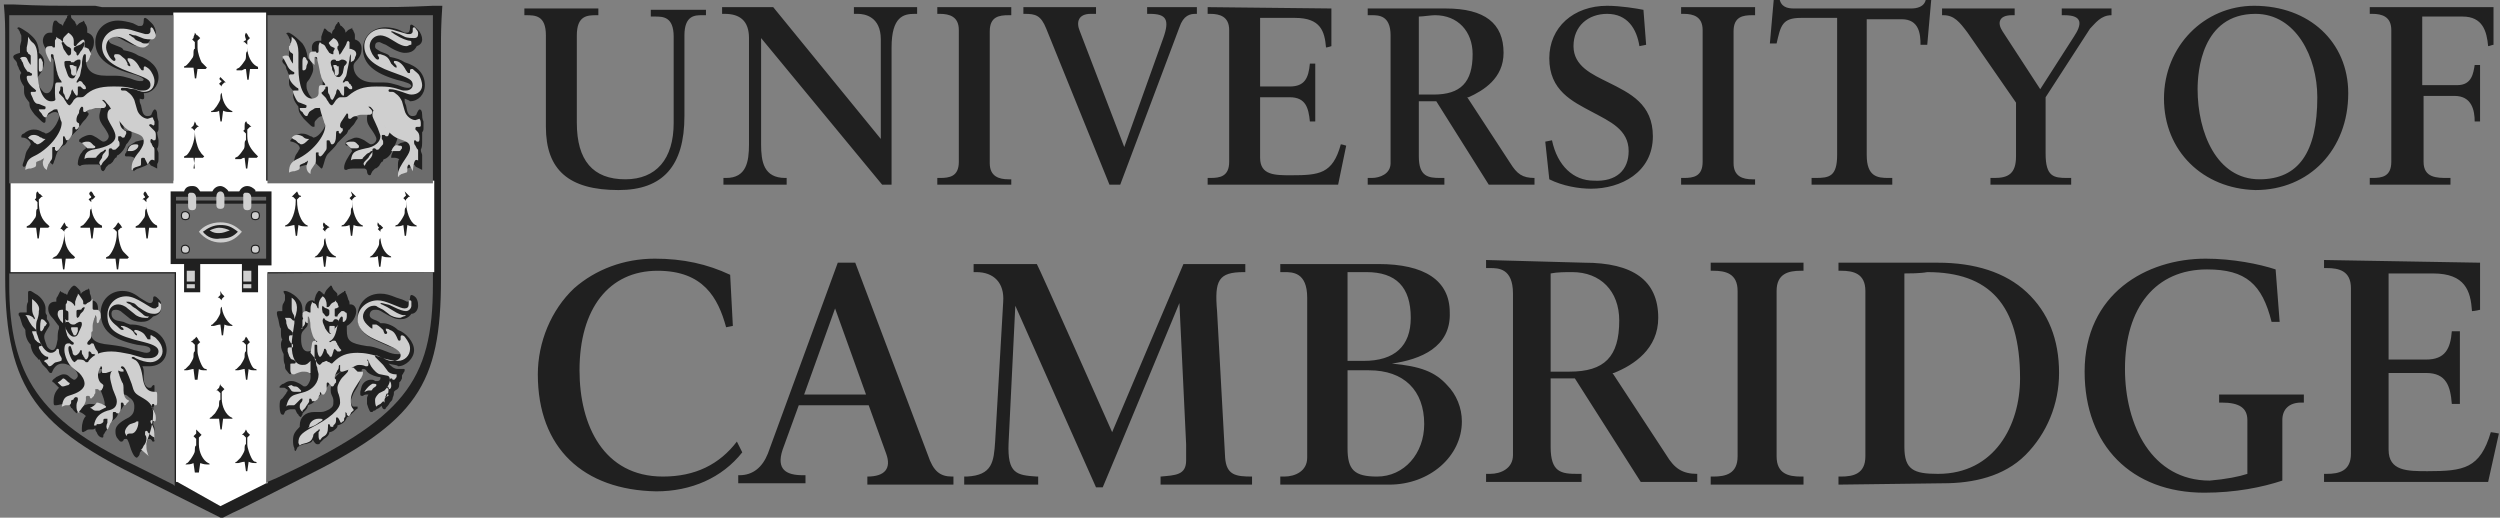 <?xml version="1.0" encoding="utf-8"?>
<!-- Generator: Adobe Illustrator 19.0.0, SVG Export Plug-In . SVG Version: 6.00 Build 0)  -->
<svg version="1.1"
	 id="Capa_1" xmlns:rdf="http://www.w3.org/1999/02/22-rdf-syntax-ns#" xmlns:dc="http://purl.org/dc/elements/1.1/" xmlns:cc="http://creativecommons.org/ns#"
	 xmlns="http://www.w3.org/2000/svg" xmlns:xlink="http://www.w3.org/1999/xlink" x="0px" y="0px" viewBox="-177 218 603.7 125"
	 style="enable-background:new -177 218 603.7 125;" xml:space="preserve">
<rect x="-177" y="218" width="603.7" height="125" fill="#808080" stroke="none"/>
<style type="text/css">
	.st0{clip-path:url(#SVGID_2_);}
	.st1{clip-path:url(#SVGID_4_);}
	.st2{fill:#202020;}
	.st3{fill:#FFFFFF;}
	.st4{fill:#6C6C6C;}
	.st5{fill:#CFCFCF;}
	.st6{fill:none;stroke:#202020;stroke-width:8.600000e-002;}
	.st7{fill:none;stroke:#202020;stroke-width:2.900000e-002;}
</style>
<g>
	<defs>
		<rect id="SVGID_1_" x="-201.5" y="201.4" width="666.1" height="155.7"/>
	</defs>
	<clipPath id="SVGID_2_">
		<use xlink:href="#SVGID_1_"  style="overflow:visible;"/>
	</clipPath>
	<g class="st0">
		<g transform="matrix(3.248 0 0 -3.248 -207.902 1902.837)">
			<defs>
				<polyline id="SVGID_3_" points="9.5,518.8 9.5,434 195.4,434 195.4,518.8 				"/>
			</defs>
			<clipPath id="SVGID_4_">
				<use xlink:href="#SVGID_3_"  style="overflow:visible;"/>
			</clipPath>
			<g class="st1">
				<path class="st2" d="M17.1,518.2h17.7l0.8,0h1.8c0.9,0,2.3,0,4.3,0.1l0.7,0c-0.1-1.5-0.1-2.2-0.1-3l0-2.4l0-2.3v-12.6
					c0-7.9-1.8-10.6-10.3-14.8c-0.4-0.2-4.7-2.4-5.2-2.6l-0.4-0.2l-0.4-0.2l-0.4,0.2l-0.4,0.2c-1.8,0.9-3.6,1.8-5,2.5
					c-7.8,3.8-10.3,6.6-10.3,15v12.6l0,2.3l0,2.4c0,1.4,0,1.9-0.1,3l0.7,0c2-0.1,3.4-0.1,4.3-0.1h1.8L17.1,518.2"/>
				<path class="st3" d="M25.9,481.1l3.4,1.7l0.1,0l0,0.1v15.5l0,0.1l0.1,0h12.2l0.1,0l0,0.1v6.6l0,0.1l-0.1,0H29.4l-0.1,0l0,0.1
					v12.3l0,0.1l-0.1,0h-6.7l-0.1,0l0-0.1v-12.3l0-0.1l-0.1,0H10.4l-0.1,0l0-0.1v-6.6l0-0.1l0.1,0h12.1l0.1,0l0-0.1v-15.4l0-0.1
					l0.1,0L25.9,481.1"/>
				<path class="st4" d="M10.4,517.6l-0.2,0l0-0.1v-12.3l0-0.1l0.1,0h12l0.1,0l0,0.1v12.3l0,0.1l-0.1,0H10.4 M29.5,517.6l-0.1,0
					l0-0.1v-12.3l0-0.1l0.1,0h12.1l0.1,0l0,0.1v12.3l0,0.1l-0.1,0H29.5 M22.5,498.4H10.3l-0.1,0l0-0.1v-0.7c0-6.8,2.3-10.1,9.2-13.4
					l2.2-1.1l0.8-0.4l0.1-0.1l0,0.1L22.5,498.4L22.5,498.4L22.5,498.4 M29.4,498.4L29.4,498.4L29.4,498.4l-0.1-15.5l0-0.1l0.1,0.1
					l0.7,0.3c9.4,4.4,11.6,7.1,11.6,14.4v0.8l0,0.1l-0.1,0L29.4,498.4"/>
				<path class="st2" d="M12.3,504.5C12.3,504.5,12.3,504.4,12.3,504.5c0.1-0.1,0.1-0.2,0.2-0.2c0,0,0,0,0.1-0.1l0.1-0.1
					c0,0,0,0-0.1,0l-0.1-0.1l-0.1-0.1l0,0v-0.1c0-0.9,0.2-1.4,0.7-1.8l0.1-0.1l-0.1-0.1l-0.1,0l-0.2,0l-0.2,0l-0.1,0l-0.1-0.8h-0.1
					l-0.1,0.8l-0.1,0c-0.1,0-0.1,0-0.2,0l-0.2,0l-0.1,0c0,0-0.1,0-0.1,0c0,0,0,0,0,0.1l0.2,0.1c0.1,0.1,0.2,0.2,0.4,0.5
					c0.1,0.1,0.1,0.3,0.1,0.3c0,0.2,0,0.4,0.1,0.4l0,0.4l0,0.1l0,0l-0.1,0.1l-0.1,0.1l0,0c0,0,0.1,0.1,0.1,0.1
					C12.2,504.4,12.2,504.4,12.3,504.5 M16.3,504.5c0.1-0.1,0.1-0.1,0.2-0.3l0.1-0.1l0,0l-0.1-0.1l-0.1-0.1l-0.1,0l0-0.1l0-0.4
					c0-0.6,0.3-1.2,0.7-1.4c0.1,0,0.1-0.1,0.1-0.1c0,0,0-0.1,0-0.1l-0.1,0l-0.2,0l-0.2,0l-0.1,0l-0.1-0.8h-0.1l-0.1,0.8l-0.1,0
					l-0.2,0l-0.2,0l-0.1,0l0,0c0,0-0.1,0-0.1,0c0,0,0,0,0,0.1l0.2,0.1c0.1,0.1,0.2,0.2,0.4,0.5c0.1,0.1,0.1,0.3,0.1,0.3
					c0,0.2,0,0.4,0.1,0.4l0,0.4l0,0.1c0,0,0,0,0,0c-0.1,0.1-0.1,0.1-0.1,0.1l-0.1,0.1l0,0l0.1,0.1c0.1,0,0.1,0.1,0.1,0.1
					C16.1,504.3,16.1,504.4,16.3,504.5C16.2,504.4,16.2,504.5,16.3,504.5 M14.3,502.2L14.3,502.2l0.1-0.2c0,0,0-0.1,0.1-0.1l0.1-0.1
					l-0.1,0l-0.1-0.1l-0.1-0.1l0,0v-0.1c0-0.9,0.2-1.4,0.7-1.8l0.1-0.1l-0.1-0.1l-0.1,0l-0.2,0l-0.2,0l-0.1,0l-0.1-0.8h-0.1
					l-0.1,0.8l-0.1,0l-0.2,0l-0.2,0l-0.1,0h0c0,0-0.1,0-0.1,0c0,0,0,0,0.1,0.1l0.2,0.1c0.3,0.3,0.6,1,0.6,1.7v0.1l0,0l-0.1,0.1
					l-0.1,0.1l-0.1,0C14.1,501.9,14.2,502,14.3,502.2 M18.3,502.2c0.1-0.1,0.2-0.2,0.3-0.4l-0.1,0l-0.1-0.1l-0.1-0.1l0,0l0-0.1
					c0-0.6,0.2-1.3,0.4-1.5l0.2-0.2c0,0,0.1-0.1,0.1-0.1l0.1-0.1l-0.1-0.1l-0.1,0l-0.2,0l-0.2,0l-0.1,0l-0.1-0.8h-0.1l-0.1,0.8
					l-0.1,0l-0.2,0l-0.2,0l-0.1,0h0c0,0-0.1,0-0.1,0c0,0,0,0,0,0.1l0.2,0.1c0.3,0.3,0.6,1,0.6,1.7v0.1l0,0l-0.1,0.1l-0.1,0.1l-0.1,0
					c0,0,0.1,0.1,0.1,0.1c0,0,0.1,0.1,0.1,0.1L18.3,502.2L18.3,502.2 M20.3,504.5c0.1-0.1,0.1-0.1,0.2-0.3c0,0,0,0,0.1-0.1l0,0
					l-0.1-0.1l-0.1-0.1l0,0l0-0.1l0-0.4c0-0.5,0.3-1.2,0.7-1.4c0.1,0,0.1-0.1,0.1-0.1c0,0,0-0.1,0-0.1l-0.1,0l-0.2,0
					c0,0-0.1,0-0.2,0l-0.1,0l-0.1-0.8h-0.1l-0.1,0.8l-0.1,0l-0.2,0l-0.2,0l-0.1,0l0,0c0,0-0.1,0-0.1,0c0,0,0,0,0,0.1l0.2,0.1
					c0.1,0.1,0.2,0.2,0.4,0.5c0.1,0.1,0.1,0.3,0.1,0.3c0,0.2,0,0.4,0.1,0.4l0,0.4l0,0.1l0,0l-0.1,0.1c0,0-0.1,0.1-0.1,0.1
					c0,0,0,0-0.1,0l0.1,0.1c0.1,0,0.1,0.1,0.1,0.1C20.1,504.3,20.2,504.4,20.3,504.5C20.2,504.4,20.2,504.4,20.3,504.5 M31.6,504.5
					L31.6,504.5l0.1-0.2c0-0.1,0.1-0.1,0.1-0.1c0,0,0.1,0,0.1-0.1l-0.1,0l-0.1-0.1l-0.1-0.1l0,0v-0.1c0-0.8,0.3-1.6,0.7-1.8
					c0.1,0,0.1-0.1,0.1-0.1l0,0l-0.1,0h-0.1c-0.1,0-0.3,0-0.5,0.1l-0.1-0.8h-0.1l-0.1,0.8c-0.1,0-0.4-0.1-0.5-0.1h-0.1
					c-0.1,0-0.1,0-0.1,0c0,0,0,0.1,0.1,0.1c0.4,0.2,0.7,1,0.7,1.8v0.1l0,0l-0.1,0.1l-0.1,0.1l-0.1,0c0,0,0.1,0.1,0.1,0.1
					c0,0,0,0,0.1,0.1L31.6,504.5L31.6,504.5 M35.6,504.5L35.6,504.5l0.2-0.2l0.1-0.1l0.1-0.1l-0.1,0l-0.1-0.1l-0.1-0.1l0,0l0-0.1
					c0-0.8,0.3-1.6,0.7-1.8c0.1,0,0.1-0.1,0.1-0.1l0,0l-0.1,0h-0.1c-0.1,0-0.3,0-0.5,0.1l-0.1-0.8h-0.1l-0.1,0.8
					c-0.2-0.1-0.4-0.1-0.5-0.1c-0.1,0-0.1,0-0.1,0c0,0,0,0.1,0.1,0.1c0.1,0,0.2,0.2,0.3,0.3c0.2,0.3,0.3,0.5,0.3,0.6
					c0,0.2,0,0.4,0.1,0.4l0,0.4l0,0.1c0,0,0,0,0,0c-0.1,0.1-0.1,0.1-0.2,0.2l0.1,0.1l0.1,0.1L35.6,504.5L35.6,504.5 M33.6,502.2
					C33.6,502.1,33.7,502.1,33.6,502.2c0.1-0.1,0.1-0.2,0.2-0.2c0,0,0,0,0.1-0.1c0,0,0.1,0,0.1-0.1l-0.1,0l-0.1-0.1l-0.1-0.1l0,0
					l0-0.1l0-0.4c0-0.6,0.3-1.2,0.7-1.4c0.1,0,0.1-0.1,0.1-0.1l0,0l-0.1,0h-0.1c-0.1,0-0.3,0-0.5,0.1l-0.1-0.8h-0.1l-0.1,0.8
					c-0.1-0.1-0.3-0.1-0.5-0.1c-0.1,0-0.1,0-0.1,0c0,0,0,0,0.1,0.1c0.1,0,0.2,0.2,0.3,0.3c0.2,0.3,0.3,0.5,0.3,0.6
					c0,0.2,0,0.4,0.1,0.4l0,0.4l0,0.1l0,0l-0.1,0.1l-0.1,0.1l0,0l0.1,0.1C33.5,502,33.5,502.1,33.6,502.2 M37.6,502.2
					C37.7,502.1,37.7,502.1,37.6,502.2c0.1-0.1,0.1-0.2,0.2-0.2c0,0,0,0,0.1-0.1c0,0,0,0,0.1-0.1c0,0,0,0,0,0
					c-0.1-0.1-0.1-0.1-0.1-0.1c-0.1,0-0.1-0.1-0.1-0.1c0,0,0,0,0,0l0-0.1l0-0.4c0-0.6,0.3-1.2,0.7-1.4c0.1,0,0.1-0.1,0.1-0.1l0,0
					l-0.1,0h-0.1c-0.1,0-0.3,0-0.5,0.1l-0.1-0.8h-0.1l-0.1,0.8c-0.1-0.1-0.3-0.1-0.5-0.1c-0.1,0-0.1,0-0.1,0c0,0,0,0,0.1,0.1
					c0.1,0,0.2,0.2,0.3,0.3c0.2,0.3,0.3,0.5,0.3,0.6c0,0.2,0,0.4,0.1,0.4l0,0.4l0,0.1l0,0l-0.1,0.1l-0.1,0.1l0,0l0.1,0.1
					C37.5,502,37.6,502.1,37.6,502.2 M39.6,504.5L39.6,504.5l0.2-0.2l0.1-0.1l0.1-0.1l-0.1,0l-0.1-0.1l-0.1-0.1l0,0v-0.1
					c0-0.8,0.3-1.6,0.7-1.8c0.1,0,0.1-0.1,0.1-0.1l0,0l-0.1,0h-0.1c-0.1,0-0.3,0-0.5,0.1l-0.1-0.8h-0.1l-0.1,0.8
					c-0.2-0.1-0.4-0.1-0.5-0.1c-0.1,0-0.1,0-0.1,0c0,0,0,0.1,0.1,0.1c0.1,0,0.2,0.2,0.3,0.3c0.2,0.3,0.3,0.5,0.3,0.6
					c0,0.2,0,0.4,0.1,0.4l0,0.4l0,0.1c0,0,0,0,0,0c0,0-0.1,0.1-0.1,0.1l-0.1,0.1l0,0l0.1,0.1l0.1,0.1L39.6,504.5L39.6,504.5
					 M24.1,493.7c0.1-0.1,0.1-0.1,0.2-0.3c0,0,0,0,0.1-0.1l0,0l-0.1-0.1l-0.1-0.1l0,0l0-0.1l0-0.4c0-0.3,0.2-0.8,0.3-1
					c0.1-0.2,0.2-0.3,0.3-0.3c0.1,0,0.1-0.1,0.1-0.1c0,0,0,0-0.1,0c-0.2,0-0.4,0-0.5,0.1l-0.1-0.8H24l-0.1,0.8
					c-0.1,0-0.4-0.1-0.5-0.1h-0.1c-0.1,0-0.1,0-0.1,0c0,0,0,0.1,0.1,0.1c0.1,0.1,0.2,0.2,0.3,0.3c0.2,0.3,0.3,0.5,0.3,0.6
					c0,0.2,0,0.4,0.1,0.4l0,0.4l0,0.1l0,0l-0.1,0.1l-0.1,0.1l-0.1,0c0,0,0.1,0.1,0.1,0.1c0.1,0,0.1,0.1,0.1,0.1
					C23.9,493.5,24,493.5,24.1,493.7C24,493.6,24.1,493.6,24.1,493.7 M27.8,493.7c0.1-0.1,0.1-0.1,0.2-0.3c0,0,0,0,0.1-0.1l0,0
					l-0.1-0.1l-0.1-0.1l0,0l0-0.1l0-0.4c0-0.3,0.2-0.8,0.3-1c0.1-0.2,0.2-0.3,0.3-0.3c0.1,0,0.1-0.1,0.1-0.1c0,0,0,0-0.1,0
					c-0.2,0-0.4,0-0.5,0.1l-0.1-0.8h-0.1l-0.1,0.8c-0.1,0-0.4-0.1-0.5-0.1h-0.1c-0.1,0-0.1,0-0.1,0c0,0,0,0.1,0.1,0.1
					c0.1,0.1,0.2,0.2,0.3,0.3c0.2,0.3,0.3,0.5,0.3,0.6c0,0.2,0,0.4,0.1,0.4l0,0.4l0,0.1l0,0l-0.1,0.1l-0.1,0.1l-0.1,0
					c0,0,0.1,0.1,0.1,0.1c0.1,0,0.1,0.1,0.1,0.1C27.7,493.5,27.7,493.5,27.8,493.7C27.8,493.6,27.8,493.6,27.8,493.7 M25.9,490.2
					l0-0.1l0.1-0.1l0.1-0.1l0.1-0.1l0,0l-0.1-0.1c0,0,0,0-0.1-0.1c0,0,0,0,0,0l0-0.1l0-0.4c0-0.6,0.3-1.2,0.7-1.4
					c0.1,0,0.1-0.1,0.1-0.1l0,0l-0.1,0l-0.1,0l-0.2,0c0,0-0.1,0-0.2,0l-0.1,0l-0.1-0.8h-0.1l-0.1,0.8l-0.1,0l-0.2,0l-0.2,0l-0.1,0
					l0,0c0,0-0.1,0-0.1,0c0,0,0,0.1,0.1,0.1c0.1,0.1,0.2,0.2,0.3,0.3c0.2,0.3,0.3,0.5,0.3,0.6c0,0.2,0,0.4,0.1,0.4l0,0.4l0,0.1l0,0
					l-0.1,0.1l-0.1,0.1l-0.1,0l0.1,0.1l0.1,0.1L25.9,490.2L25.9,490.2 M24.1,486.8L24.1,486.8l0.2-0.2l0.1-0.1l0.1-0.1l0,0l-0.1-0.1
					l-0.1-0.1l0,0l0-0.1l0-0.4c0-0.6,0.3-1.2,0.7-1.4c0.1,0,0.1-0.1,0.1-0.1l0,0l-0.1,0h-0.1c-0.1,0-0.2,0-0.5,0.1l-0.1-0.7H24
					l-0.1,0.7c-0.2-0.1-0.4-0.1-0.5-0.1c-0.1,0-0.1,0-0.1,0c0,0,0,0,0.1,0.1c0.1,0,0.2,0.2,0.3,0.3c0.2,0.3,0.3,0.5,0.3,0.6
					c0,0.2,0,0.4,0.1,0.4l0,0.4l0,0.1c0,0,0,0,0,0c0,0-0.1,0.1-0.1,0.1l-0.1,0.1l0,0l0.1,0.1l0.1,0.1L24.1,486.8L24.1,486.8
					 M27.8,486.8L27.8,486.8l0.1-0.2l0.1-0.1l0.1-0.1l0,0l-0.1-0.1c0,0,0,0-0.1-0.1c0,0,0,0,0,0l0-0.1l0-0.4c0-0.3,0.2-0.8,0.3-1
					c0.1-0.2,0.2-0.3,0.3-0.3c0.1,0,0.1-0.1,0.1-0.1c0,0,0,0-0.1,0c-0.1,0-0.3,0-0.5,0.1l-0.1-0.7h-0.1l-0.1,0.7
					c-0.2,0-0.4-0.1-0.5-0.1h-0.1c-0.1,0-0.1,0-0.1,0c0,0,0,0.1,0.1,0.1c0.1,0.1,0.2,0.2,0.3,0.3c0.2,0.3,0.3,0.5,0.3,0.6
					c0,0.2,0,0.4,0.1,0.4l0,0.4l0,0.1l0,0l-0.1,0.1l-0.1,0.1l-0.1,0l0.1,0.1l0.1,0.1L27.8,486.8L27.8,486.8 M25.9,497.1L25.9,497.1
					l0.1-0.2l0.1-0.1l0.1-0.1l0,0l-0.1-0.1c0,0,0,0-0.1-0.1c0,0,0,0,0,0l0-0.1l0-0.4c0-0.6,0.4-1.2,0.7-1.4c0.1,0,0.1-0.1,0.1-0.1
					c0,0,0,0-0.1,0c-0.1,0-0.3,0-0.5,0.1l-0.1-0.8h-0.1l-0.1,0.8c-0.2,0-0.4-0.1-0.5-0.1h-0.1c-0.1,0-0.1,0-0.1,0c0,0,0,0.1,0.1,0.1
					c0.1,0.1,0.2,0.2,0.3,0.3c0.2,0.3,0.3,0.5,0.3,0.6c0,0.2,0,0.4,0.1,0.4l0,0.4l0,0.1l0,0l-0.1,0.1l-0.1,0.1l-0.1,0l0.1,0.1
					l0.1,0.1L25.9,497.1L25.9,497.1 M24,516.3C24.1,516.2,24.1,516.2,24,516.3c0.1-0.1,0.1-0.2,0.2-0.2c0,0,0,0,0.1-0.1
					c0,0,0,0,0.1-0.1l0,0l-0.1-0.1c0,0,0,0-0.1-0.1c0,0,0,0,0,0l0-0.1l0-0.4c0-0.4,0.2-0.9,0.3-1.1l0.2-0.2c0,0,0,0,0.1-0.1l0.1-0.1
					l-0.1-0.1l-0.1,0l-0.2,0l-0.2,0l-0.1,0l-0.1-0.7l-0.1,0l-0.1,0.8l-0.1,0l-0.2,0l-0.2,0l-0.1,0c0,0-0.1,0-0.1,0c0,0,0,0,0,0.1
					c0,0,0.1,0,0.2,0.1c0.1,0.1,0.2,0.2,0.4,0.5c0.1,0.1,0.1,0.3,0.1,0.3c0,0.2,0,0.4,0.1,0.4l0,0.4l0,0.1l0,0l-0.1,0.1l-0.1,0.1
					l0,0c0,0,0.1,0.1,0.1,0.1C23.9,516.1,24,516.1,24,516.3 M27.8,516.3c0.1-0.1,0.1-0.1,0.2-0.3c0,0,0,0,0.1-0.1l0,0l-0.1-0.1
					l-0.1-0.1l0,0l0-0.1l0-0.4c0-0.6,0.3-1.2,0.7-1.4c0.1,0,0.1-0.1,0.1-0.1c0,0,0-0.1,0-0.1l-0.1,0l-0.2,0c0,0-0.1,0-0.2,0l-0.1,0
					l-0.1-0.8h-0.1l-0.1,0.8l-0.1,0l-0.2-0.1l-0.2,0l-0.1,0l0,0c0,0-0.1,0-0.1,0c0,0,0,0,0,0.1l0.2,0.1c0.1,0.1,0.2,0.2,0.4,0.5
					c0.1,0.1,0.1,0.3,0.1,0.3c0,0.2,0,0.4,0.1,0.4l0,0.4l0,0.1l0,0l-0.1,0.1c0,0-0.1,0.1-0.1,0.1c0,0,0,0-0.1,0c0,0,0.1,0.1,0.1,0.1
					c0.1,0,0.1,0.1,0.1,0.1C27.7,516.1,27.7,516.1,27.8,516.3C27.8,516.2,27.8,516.2,27.8,516.3 M25.9,513L25.9,513l0.2-0.2
					c0.1-0.1,0.1-0.1,0.1-0.1c0,0,0,0,0.1-0.1l-0.1,0l-0.1-0.1l-0.1-0.1l0,0l0-0.1l0-0.4c0-0.6,0.3-1.2,0.7-1.4
					c0.1,0,0.1-0.1,0.1-0.1l0,0l-0.1,0h-0.1c-0.1,0-0.3,0-0.5,0.1l-0.1-0.8h-0.1l-0.1,0.8c-0.1-0.1-0.3-0.1-0.5-0.1
					c-0.1,0-0.1,0-0.1,0c0,0,0,0.1,0.1,0.1c0.1,0,0.2,0.2,0.3,0.3c0.2,0.3,0.3,0.5,0.3,0.6c0,0.2,0,0.4,0.1,0.4l0,0.4l0,0.1
					c0,0,0,0,0,0c0,0-0.1,0.1-0.1,0.1l-0.1,0.1l0,0l0.1,0.1l0.1,0.1C25.8,512.8,25.8,512.9,25.9,513C25.9,512.9,25.9,512.9,25.9,513
					 M24,509.7L24,509.7l0.1-0.2c0,0,0-0.1,0.1-0.1l0.1-0.1c0,0,0,0-0.1,0l-0.1-0.1l-0.1-0.1l0,0l0-0.1c0-0.6,0.2-1.2,0.3-1.4
					l0.2-0.3c0,0,0,0,0.1-0.1l0.1-0.1l-0.1-0.1l-0.1,0l-0.2,0l-0.2,0l-0.1,0l-0.1-0.8H24l-0.1,0.8l-0.1,0l-0.2,0l-0.2,0l-0.1,0h0
					c0,0-0.1,0-0.1,0c0,0,0,0,0,0.1l0.2,0.1c0.3,0.3,0.6,1,0.6,1.7v0.1l0,0l-0.1,0.1c0,0-0.1,0.1-0.1,0.1c0,0,0,0-0.1,0
					c0,0,0.1,0.1,0.1,0.1c0,0,0.1,0.1,0.1,0.1L24,509.7L24,509.7 M27.8,509.7C27.9,509.7,27.9,509.6,27.8,509.7
					c0.1-0.1,0.1-0.2,0.2-0.2c0,0,0,0,0.1-0.1c0,0,0,0,0.1-0.1c0,0,0,0-0.1,0l-0.1-0.1l-0.1-0.1l0,0l0-0.1l0-0.4
					c0-0.6,0.3-1,0.7-1.4l0.1-0.1l-0.1-0.1l-0.1,0l-0.2,0l-0.2,0l-0.1,0l-0.1-0.8h-0.1l-0.1,0.8c-0.2,0-0.2-0.1-0.3-0.1l-0.2,0
					l-0.1,0h0c0,0-0.1,0-0.1,0c0,0,0,0,0,0.1l0.2,0.1c0.1,0.1,0.2,0.2,0.4,0.5c0.1,0.1,0.1,0.3,0.1,0.3c0,0.2,0,0.4,0.1,0.4l0,0.4
					l0,0.1l0,0l-0.1,0.1l-0.1,0.1l0,0l0.1,0.1C27.7,509.6,27.7,509.6,27.8,509.7 M19.9,511.4l0-0.2c0-0.1,0.1-0.3,0.1-0.3
					c0.1-0.6,0.2-0.8,0.5-0.8c0.2,0,0.3,0.1,0.3,0.2l0.1,0.2c0,0,0.1,0.1,0.1,0.1c0.1,0,0.2-0.1,0.2-0.4c0-0.1,0-0.2,0.1-0.5
					c0-0.2,0-0.3,0-0.5c0-0.1,0-0.2-0.1-0.3c0-0.2,0.1-0.5,0.1-0.6c0-0.3,0-0.5-0.1-0.6c0-0.2,0.1-0.2,0.1-0.4c0-0.1,0-0.2,0-0.4
					c0-0.3-0.1-0.3-0.1-0.4c0,0,0-0.1,0-0.1c0-0.1,0-0.1,0-0.1c0,0,0-0.1,0-0.1l-0.2,0.1l-0.2,0.1c-0.1,0-0.1,0.1-0.2,0.2
					c-0.2-0.2-0.3-0.2-0.8-0.4c-0.1,0-0.2-0.1-0.2-0.1c-0.1,0-0.1-0.1-0.1-0.1c-0.1,0-0.1,0.1-0.1,0.4c0,0.2,0,0.4,0.1,0.6
					c-0.2,0.1-0.3,0.1-0.4,0.1c0,0-0.1,0-0.2,0l0,0c0,0-0.1,0-0.1,0.1c0,0,0,0.1,0.1,0.2l0.1,0.3c0,0.1,0.1,0.2,0.3,0.3
					c0.1,0.1,0.2,0.1,0.3,0.2l0.4,0.1c0.2,0,0.4,0.2,0.4,0.3c0,0.2-0.1,0.3-0.3,0.3l-0.5,0.2c-0.1,0-0.3,0.1-0.4,0.2
					c-0.3,0.1-0.3,0.2-0.4,0.2c-0.1,0-0.1-0.1-0.1-0.2c0-0.2,0.1-0.3,0.3-0.3c0,0,0.1,0,0.1,0c0.1,0,0.1,0,0.1,0c0,0,0.1,0,0.1-0.1
					l0,0l0-0.2c0-0.2-0.1-0.3-0.3-0.6l-0.1-0.1c-0.1-0.3-0.3-0.6-0.6-0.8c-0.1,0-0.1-0.1-0.1-0.1c0,0,0-0.1-0.1-0.1
					c0,0-0.1-0.1-0.2-0.3c-0.1-0.1-0.2-0.2-0.3-0.2c-0.1-0.1-0.2-0.2-0.2-0.2l-0.1-0.2c0,0-0.1-0.1-0.1-0.1c-0.1,0-0.2,0.1-0.2,0.3
					c0,0.1-0.1,0.2-0.2,0.2c0,0-0.1,0-0.2,0l-0.1,0h-0.4c-0.2,0-0.5,0-0.6-0.1c0,0-0.1,0-0.1,0c0,0,0,0-0.1,0.1c0,0,0,0.1,0,0.1
					c0,0.2,0.1,0.6,0.3,0.8c0.1,0.2,0.2,0.2,0.3,0.3c0,0.2-0.2,0.3-0.3,0.4l-0.2,0.1c0,0,0,0,0,0.1c0,0.1,0.1,0.1,0.2,0.2
					c0.2,0.1,0.4,0.2,0.6,0.2c0.2,0,0.3-0.1,0.5-0.2c0.3-0.2,0.4-0.3,0.5-0.3c0.2,0,0.4,0.2,0.4,0.4c0,0.1-0.1,0.3-0.3,0.6
					c-0.3,0.4-0.4,0.6-0.4,0.9c0,0.2,0.1,0.4,0.1,0.5l0.1,0.2c0,0,0,0.1,0,0.1c0,0.1-0.1,0.1-0.2,0.1c-0.2,0-0.5-0.1-0.7-0.3
					c-0.1-0.1-0.2-0.2-0.2-0.2c0,0,0-0.1,0-0.1l0.1-0.1c0,0,0,0,0,0c0,0,0,0,0-0.1l-0.2-0.3c-0.1-0.1-0.3-0.3-0.4-0.5
					c-0.1,0-0.1-0.1-0.1-0.1l-0.1-0.2c-0.1-0.1-0.3-0.3-0.5-0.5c-0.1-0.1-0.1-0.1-0.1-0.1c0,0,0-0.1-0.1-0.1c0-0.1-0.1-0.1-0.1-0.2
					c-0.1-0.2-0.2-0.3-0.3-0.3l-0.3-0.3c-0.1-0.1-0.2-0.3-0.3-0.7c-0.1-0.2-0.1-0.4-0.2-0.4c0,0,0,0-0.1,0.1
					c-0.2,0.2-0.4,0.4-0.5,0.4c0,0-0.1,0-0.1-0.1c-0.1,0-0.2-0.1-0.3-0.1l-0.4-0.1c-0.3-0.1-0.4-0.1-0.6-0.3c0,0-0.1-0.1-0.1-0.1
					c0,0-0.1,0.1-0.1,0.1l0,0.1l0.1,0.3c0.1,0.3,0.1,0.5,0.2,0.7l0.2,0.3c0,0.1,0.1,0.1,0.1,0.2c0,0.2-0.3,0.5-0.6,0.5
					c-0.1,0-0.1,0-0.1,0.1c0,0.1,0.1,0.2,0.2,0.2c0.2,0.2,0.5,0.3,0.7,0.3c0.1,0,0.3,0,0.5-0.1l0.2-0.1c0.1,0,0.2-0.1,0.2-0.1
					c0.2,0,0.5,0.2,0.8,0.7c0.1,0.2,0.2,0.4,0.2,0.5c0,0.3-0.1,0.4-0.3,0.4c-0.2,0-0.3-0.1-0.5-0.2c-0.1-0.1-0.2-0.2-0.2-0.3l0-0.1
					l0,0c0-0.1,0-0.2-0.1-0.2c-0.1,0-0.2,0.1-0.7,0.6c-0.3,0.4-0.4,0.5-0.4,0.9c-0.4,0.5-0.4,0.6-0.4,1l0,0.2
					c-0.2,0.3-0.3,0.5-0.3,0.7c0,0.1,0,0.2,0.1,0.3c-0.1,0.2-0.2,0.3-0.2,0.4l-0.1,0.2c0,0.2-0.1,0.3-0.2,0.4
					c-0.1,0.1-0.1,0.2-0.1,0.2c0,0.1,0.1,0.2,0.5,0.3c0,0.1,0,0.2,0,0.2c0,0.1,0,0.1,0,0.3l0.1,0.4c0,0.2,0,0.3,0,0.3
					c0,0.1,0,0.1-0.1,0.3c0,0.1-0.1,0.2-0.1,0.2c0,0.1-0.1,0.1-0.1,0.1c0,0,0,0.1,0.1,0.1c0.1,0,0.4-0.2,0.7-0.4
					c0.6-0.5,0.7-0.7,0.8-1.3c0,0,0-0.1,0-0.2c0.3-0.2,0.4-0.5,0.4-0.7c0-0.2-0.1-0.5-0.2-0.7l-0.2-0.3c-0.1-0.1-0.1-0.2-0.1-0.3
					c0-0.2,0.1-0.4,0.2-0.6c0.2-0.3,0.3-0.4,0.5-0.4c0.3,0,0.5,0.5,0.5,1v0.1l0,0.2c0,0.1,0,0.2,0,0.3c0,0.2,0,0.3,0,0.3l0,0.3
					l0,0.2c0,0.1,0,0.1-0.1,0.2l-0.2,0.3c-0.3,0.4-0.5,0.7-0.5,1c0,0.3,0.2,0.6,0.5,0.6c0.1,0,0.1,0,0.2,0v0.1
					c0,0.5,0.1,0.8,0.2,0.8l0.1,0l0.2-0.2l0.2-0.1l0.1-0.1c0,0.1,0,0.1,0.1,0.3c0,0,0.1,0.1,0.1,0.2c0.1,0.1,0.1,0.1,0.1,0.2
					c0,0,0,0.1,0.1,0.1c0,0.1,0.1,0.1,0.1,0.1c0,0,0.1,0,0.1-0.2c0-0.1,0-0.1,0.2-0.3c0.1-0.1,0.1-0.1,0.1-0.1c0,0,0-0.1,0.1-0.2
					c0,0,0,0,0-0.1c0.1,0.1,0.1,0.1,0.2,0.2l0.2,0.1c0.1,0,0.1,0.1,0.1,0.1c0,0,0,0,0.1-0.1c0,0,0-0.1,0.1-0.2
					c0.1-0.2,0.1-0.3,0.1-0.4l0-0.1v-0.1c0.3-0.1,0.5-0.3,0.5-0.7c0-0.3-0.1-0.6-0.4-0.9c-0.2-0.2-0.2-0.3-0.2-0.4
					c0-0.8,0.5-1.2,1.5-1.2l0.7,0c0.5,0,0.7-0.1,1.1-0.2c0.5-0.2,0.6-0.2,0.8-0.2c0,0,0.1,0,0.1,0s0.1,0.1,0.1,0.1
					c0,0.1-0.3,0.3-1.1,0.5c-1.7,0.5-2.5,1.2-2.5,2.3c0,0.9,0.7,1.6,1.7,1.6c0.3,0,0.8-0.1,1.1-0.2l0.4-0.2c0.1,0,0.2,0,0.2,0
					c0.1,0,0.2,0.1,0.2,0.4c0,0.1,0,0.2,0.1,0.2c0.1,0,0.3-0.2,0.5-0.4c0.2-0.2,0.3-0.5,0.3-0.7c0-0.2-0.1-0.4-0.4-0.5
					c-0.2-0.4-0.5-0.5-0.9-0.5c-0.3,0-0.7,0.2-1.4,0.6c-0.2,0.1-0.4,0.2-0.5,0.2c-0.2,0-0.3-0.1-0.3-0.3c0-0.2,0.1-0.3,0.4-0.4
					c0.5-0.2,0.6-0.2,0.7-0.4c0.5-0.1,0.8-0.2,1.1-0.4c0.9-0.3,1.5-0.9,1.5-1.6c0-0.7-0.5-1.2-1.1-1.2
					C20.3,511.3,20.2,511.3,19.9,511.4 M39.6,511.4l0-0.2c0-0.1,0.1-0.3,0.1-0.3c0.1-0.6,0.2-0.8,0.5-0.8c0.2,0,0.3,0.1,0.3,0.2
					l0.1,0.2c0,0,0.1,0.1,0.1,0.1c0.1,0,0.2-0.1,0.2-0.4c0-0.1,0-0.3,0.1-0.5c0-0.2,0-0.3,0-0.5c0-0.1,0-0.2-0.1-0.3l0-0.1
					c0-0.2,0-0.3,0-0.4c0-0.5,0-0.6-0.1-0.8c0-0.2,0.1-0.3,0.1-0.4c0-0.1,0-0.2,0-0.4l0-0.3l0-0.2c0-0.1,0-0.1,0-0.1
					c0,0,0-0.1,0-0.1l-0.2,0.1l-0.2,0.1c-0.1,0-0.1,0.1-0.2,0.2c-0.2-0.2-0.2-0.2-0.5-0.3c-0.3-0.1-0.5-0.1-0.5-0.2
					c-0.1,0-0.1-0.1-0.1-0.1c-0.1,0-0.1,0.2-0.1,0.4c0,0.3,0,0.5,0.1,0.6c-0.2,0.1-0.3,0.1-0.4,0.1c0,0,0,0-0.2,0l0,0c0,0,0,0,0,0.1
					c0,0.1,0.1,0.3,0.2,0.5c0.1,0.2,0.3,0.4,0.5,0.5l0.4,0.1c0.2,0,0.4,0.2,0.4,0.3c0,0.2-0.1,0.3-0.3,0.3l-0.4,0.2
					c-0.1,0.1-0.3,0.1-0.4,0.2c-0.1,0.1-0.2,0.1-0.2,0.1c0,0-0.1,0-0.1,0c-0.1,0-0.2-0.1-0.2-0.2c0-0.2,0.1-0.3,0.3-0.3
					c0,0,0.1,0,0.1,0c0,0,0.1,0,0.1,0c0,0,0.1,0,0.1-0.1c0-0.2-0.1-0.5-0.2-0.7l-0.1-0.2l-0.1-0.1c0-0.3-0.3-0.7-0.6-0.8
					c-0.1,0-0.1-0.1-0.1-0.1c0,0,0-0.1-0.1-0.1c0,0-0.1-0.1-0.2-0.3c-0.1-0.1-0.2-0.2-0.3-0.2c-0.1-0.1-0.2-0.2-0.2-0.2l-0.1-0.2
					c0,0,0-0.1-0.1-0.1c-0.1,0-0.2,0.1-0.2,0.3c0,0.1-0.1,0.2-0.2,0.2c0,0-0.1,0-0.2,0l-0.1,0h-0.4c-0.2,0-0.5,0-0.6-0.1
					c0,0-0.1,0-0.1,0c-0.1,0-0.1,0.1-0.1,0.2c0,0.3,0.3,0.8,0.6,1.2c-0.1,0.2-0.2,0.3-0.3,0.4c-0.1,0-0.2,0-0.2,0.1c0,0,0,0,0,0.1
					c0,0.1,0.1,0.1,0.2,0.2c0.3,0.1,0.4,0.2,0.6,0.2c0.2,0,0.4-0.1,0.6-0.2c0.3-0.2,0.4-0.3,0.5-0.3c0.2,0,0.4,0.2,0.4,0.4
					c0,0.1-0.1,0.3-0.3,0.6c-0.3,0.4-0.4,0.6-0.4,0.9c0,0.2,0,0.3,0.2,0.6c0,0,0,0.1,0,0.1c0,0.1-0.1,0.1-0.2,0.1
					c-0.1,0-0.3,0-0.4-0.1c-0.3-0.1-0.5-0.3-0.5-0.4c0,0,0-0.1,0.1-0.1l0.1-0.1c0,0,0,0,0,0s0-0.1,0-0.1c0,0-0.1-0.1-0.2-0.3
					c-0.1-0.2-0.3-0.3-0.4-0.5c-0.1,0-0.1-0.1-0.1-0.1l-0.1-0.2c-0.1-0.1-0.3-0.3-0.5-0.5c-0.1-0.1-0.1-0.1-0.1-0.1
					c0,0-0.1-0.1-0.1-0.1c-0.1-0.2-0.3-0.4-0.4-0.5l-0.3-0.3c-0.1-0.1-0.2-0.3-0.3-0.7c-0.1-0.3-0.1-0.4-0.2-0.4c0,0,0,0-0.1,0.1
					c-0.2,0.2-0.4,0.4-0.5,0.4c0,0-0.1,0-0.1-0.1c-0.1,0-0.2-0.1-0.3-0.1l-0.4-0.1c-0.3-0.1-0.4-0.1-0.6-0.3c0,0-0.1-0.1-0.1-0.1
					c0,0-0.1,0.1-0.1,0.1l0,0.1c0,0,0,0.1,0.1,0.3c0.1,0.3,0.1,0.5,0.2,0.7l0.2,0.3c0,0.1,0.1,0.1,0.1,0.2c0,0.2-0.2,0.4-0.6,0.5
					c-0.1,0-0.1,0-0.1,0.1c0,0,0.1,0.1,0.2,0.2c0.2,0.2,0.5,0.3,0.6,0.3c0.1,0,0.3,0,0.5-0.1l0.2-0.1c0.1,0,0.2-0.1,0.2-0.1
					c0.2,0,0.5,0.2,0.8,0.7c0.1,0.2,0.2,0.4,0.2,0.5c0,0.3-0.1,0.4-0.3,0.4c-0.2,0-0.3-0.1-0.4-0.2c-0.1-0.1-0.2-0.2-0.2-0.3l0-0.1
					l0-0.1c0-0.1,0-0.1-0.1-0.1c-0.1,0-0.2,0.1-0.4,0.3c-0.1,0.1-0.2,0.2-0.3,0.3c-0.3,0.4-0.4,0.5-0.4,0.9c-0.4,0.5-0.4,0.7-0.4,1
					l0,0.2c-0.3,0.3-0.3,0.4-0.3,0.7c0,0.1,0,0.2,0.1,0.3c-0.1,0.2-0.2,0.3-0.2,0.4l-0.1,0.2c0,0.2-0.1,0.3-0.2,0.4
					c-0.1,0.1-0.1,0.2-0.1,0.2c0,0.1,0.1,0.2,0.4,0.2l0.1,0c0,0.1,0,0.2,0,0.2c0,0.1,0,0.1,0,0.3l0.1,0.4c0,0.2,0,0.3,0,0.3
					c0,0.1,0,0.2-0.1,0.3c0,0.1-0.1,0.2-0.1,0.2c0,0.1-0.1,0.1-0.1,0.1c0,0,0,0.1,0.1,0.1c0,0,0.1,0,0.1,0c0.4-0.2,0.7-0.5,1-0.8
					c0.2-0.3,0.3-0.5,0.4-1.1c0.3-0.2,0.4-0.5,0.4-0.8c0-0.2-0.1-0.4-0.2-0.6c-0.1-0.2-0.2-0.3-0.2-0.3c-0.1-0.1-0.1-0.2-0.1-0.4
					c0-0.2,0.1-0.4,0.2-0.6c0.2-0.3,0.3-0.4,0.5-0.4c0.3,0,0.5,0.5,0.5,1l0,0.1v0.3l0,0.3l0,0.3l0,0.3l0,0.1c0,0.1,0,0.1-0.3,0.5
					c-0.4,0.4-0.5,0.7-0.5,1c0,0.3,0.2,0.5,0.5,0.5c0.1,0,0.1,0,0.2,0v0.1l0,0.2l0.1,0.3c0.1,0.2,0.1,0.3,0.1,0.3l0.1,0l0.2-0.2
					l0.2-0.1l0.1-0.1c0,0.1,0,0.2,0.1,0.3c0.1,0.1,0.1,0.1,0.1,0.2l0.1,0.2l0.1,0.1c0,0.1,0.1,0.1,0.1,0.1c0,0,0,0,0.1-0.2
					c0,0,0-0.1,0.1-0.1l0.1-0.1c0.1-0.1,0.2-0.2,0.2-0.4c0.1,0.1,0.1,0.1,0.2,0.2l0.2,0.1c0.1,0,0.1,0.1,0.1,0.1s0,0,0-0.1
					c0-0.1,0.1-0.1,0.1-0.2c0.1-0.2,0.1-0.2,0.1-0.4l0-0.1v-0.1c0.3-0.1,0.5-0.3,0.5-0.7c0-0.3-0.1-0.6-0.4-0.9
					c-0.2-0.2-0.2-0.3-0.2-0.4c0-0.7,0.6-1.2,1.5-1.2l0.7,0c0.5,0,0.7-0.1,1.1-0.2c0.5-0.2,0.6-0.2,0.8-0.2c0.1,0,0.2,0.1,0.2,0.1
					c0,0.2-0.3,0.3-1.1,0.5c-1.7,0.5-2.5,1.2-2.5,2.3c0,0.9,0.7,1.6,1.7,1.6c0.3,0,0.8-0.1,1-0.2l0.4-0.2c0.1,0,0.2,0,0.2,0
					c0.1,0,0.2,0.1,0.2,0.4c0,0.1,0,0.2,0.1,0.2c0.1,0,0.3-0.2,0.5-0.4c0.2-0.2,0.3-0.5,0.3-0.7c0-0.2-0.1-0.4-0.4-0.5
					c-0.2-0.4-0.5-0.5-0.9-0.5c-0.3,0-0.8,0.2-1.4,0.6c-0.3,0.1-0.4,0.2-0.5,0.2c-0.2,0-0.3-0.1-0.3-0.3c0-0.2,0.1-0.2,0.4-0.4
					c0.5-0.2,0.6-0.2,0.7-0.4c0.5-0.1,0.8-0.2,1.1-0.4c1-0.3,1.5-0.9,1.5-1.7c0-0.7-0.5-1.2-1.1-1.2
					C39.9,511.3,39.8,511.3,39.6,511.4 M20.1,491.5c0.1-0.2,0.1-0.3,0.1-0.5l0-0.4c0-0.4,0.2-0.7,0.4-0.7c0.1,0,0.2,0,0.2,0.1
					l0.1,0.1l0,0c0.1,0,0.1,0,0.1-0.1l0-0.2c0-0.1,0-0.2,0-0.5c0-0.1,0-0.3,0-0.4c0-0.2,0-0.3-0.1-0.5c0.1-0.2,0.1-0.4,0.1-0.6
					c0-0.2,0-0.4-0.1-0.5c0-0.2,0.1-0.3,0.1-0.4c0-0.1,0-0.2,0-0.4c0-0.2-0.1-0.4,0-0.5l0,0c0-0.1,0-0.1-0.1-0.1c0,0-0.1,0-0.1,0.1
					c-0.1,0.1-0.1,0.1-0.2,0.1c-0.1,0-0.1,0-0.2-0.4c0-0.1-0.1-0.2-0.3-0.4c-0.1-0.1-0.2-0.2-0.2-0.3c0-0.1-0.1-0.2-0.1-0.2
					c0,0,0,0-0.1-0.1l0,0c-0.2,0-0.4,0.4-0.6,1.1c-0.1,0.2-0.1,0.3-0.2,0.3c-0.1,0-0.2,0-0.2-0.1l-0.1-0.1c0,0,0,0-0.1,0
					c-0.1,0-0.2,0.2-0.3,0.3c-0.1,0.2-0.1,0.3-0.1,0.5c0,0.3,0.2,0.6,1,1c0.3,0.2,0.4,0.4,0.4,0.8c0,0.3-0.1,0.5-0.4,0.7
					c-0.2,0.2-0.3,0.2-0.5,0.2c-0.1,0-0.2-0.1-0.2-0.2c0-0.1,0.1-0.2,0.2-0.2c0.2-0.1,0.2-0.1,0.2-0.2c0-0.1-0.1-0.2-0.2-0.4
					c-0.1-0.2-0.2-0.2-0.3-0.3c0-0.3-0.2-0.5-0.5-0.7c-0.1-0.2-0.1-0.2-0.2-0.4l-0.2-0.3c-0.1-0.1-0.1-0.2-0.2-0.3
					c0-0.2,0-0.2-0.1-0.2c-0.1,0-0.3,0.1-0.4,0.4c-0.1,0.1-0.1,0.2-0.1,0.3c-0.1-0.1-0.1-0.1-0.4-0.1c-0.1,0-0.2,0-0.3-0.1
					c-0.2-0.1-0.2-0.1-0.2-0.1c0,0-0.1,0-0.1,0.1l0,0.2c0,0.3,0.1,0.7,0.3,0.9c-0.2,0.2-0.4,0.3-0.5,0.3c-0.1,0-0.1,0-0.1,0
					c0,0,0,0.1,0.1,0.2c0.1,0.1,0.1,0.2,0.2,0.2c0.2,0.1,0.4,0.2,0.6,0.2c0.1,0,0.3,0,0.6-0.1c0.1,0,0.2-0.1,0.3-0.1
					c0.1,0,0.2,0.1,0.2,0.2c0,0.2-0.1,0.5-0.3,1c-0.1,0.3-0.2,0.5-0.2,0.7c0,0.4,0.2,0.7,0.4,0.8c-0.1,0.1-0.1,0.1-0.2,0.1
					c-0.1,0-0.2,0-0.3-0.1c-0.2-0.1-0.2-0.2-0.2-0.2c0,0,0-0.1,0.1-0.1C17,491,17,491,17,490.9c0-0.3-0.2-0.6-0.5-0.8
					c-0.1-0.4-0.2-0.6-0.6-0.7c0-0.2-0.1-0.3-0.2-0.5c-0.3-0.4-0.3-0.5-0.4-0.7c0-0.1-0.1-0.2-0.1-0.2c0,0-0.1,0.1-0.2,0.2
					c-0.1,0.1-0.1,0.2-0.2,0.2c0,0.1-0.1,0.1-0.1,0.3c-0.1,0-0.1,0-0.1,0l-0.2,0l-0.1,0c-0.2,0-0.5-0.1-0.6-0.1c0,0-0.1,0-0.1,0
					c-0.1,0-0.1,0.1-0.1,0.3c0,0.4,0.1,0.7,0.4,1c-0.1,0.1-0.1,0.1-0.2,0.2c0,0-0.1,0.1-0.1,0.1l-0.1,0.1c0,0-0.1,0-0.1,0.1
					c0,0.1,0.2,0.2,0.3,0.3c0.2,0.1,0.4,0.2,0.5,0.2c0.2,0,0.3,0,0.5-0.2c0.1-0.1,0.3-0.2,0.3-0.2c0.1,0,0.1,0,0.2,0.1
					c0,0,0.1,0.1,0.1,0.2c0,0.2-0.2,0.5-0.5,0.7c-0.2,0.1-0.4,0.2-0.6,0.2c-0.3,0-0.5-0.1-0.7-0.4l-0.1-0.2c0-0.1-0.1-0.1-0.1-0.1
					c-0.1,0-0.1,0-0.3,0.3l-0.3,0.3c-0.1,0.1-0.1,0.2-0.2,0.3c0,0.1,0,0.1-0.1,0.1s0,0-0.1,0.1c-0.2,0.2-0.4,0.4-0.5,0.9
					c0,0,0,0.1,0,0.1c-0.3,0.3-0.4,0.7-0.4,1c0,0,0,0.1,0,0.1c-0.1,0.2-0.2,0.2-0.3,0.6c-0.1,0.3-0.1,0.4-0.2,0.5c0,0,0,0.1,0,0.1
					c0,0.1,0.1,0.1,0.2,0.1c0.1,0,0.2,0,0.2,0l0.2,0l0,0.3c0,0.2,0,0.3,0.1,0.5c0,0.1,0,0.2,0,0.2c0,0,0,0.1,0,0.2
					c0,0.1,0,0.1,0,0.2c0,0,0,0.1,0,0.1c0,0,0,0.1,0.1,0.1c0,0,0.1,0,0.1,0c0.2-0.1,0.3-0.2,0.5-0.3c0.4-0.3,0.6-0.7,0.6-1l0-0.1
					c0-0.1,0-0.1,0-0.2c0,0,0-0.1,0.1-0.2L13,495c0.1-0.1,0.2-0.3,0.2-0.4c0-0.1,0-0.1-0.2-0.4c-0.1-0.2-0.2-0.3-0.2-0.5
					c0-0.2,0.1-0.4,0.2-0.7c0.1-0.2,0.3-0.3,0.4-0.3c0.2,0,0.3,0.2,0.4,0.8c0,0.3,0,0.6,0.1,0.8l0,0.1c0,0.1,0,0.1-0.1,0.2l-0.3,0.4
					c-0.3,0.3-0.4,0.5-0.4,0.8c0,0.3,0.2,0.5,0.5,0.5l0.1,0l0,0.1c0,0.1,0,0.2,0.1,0.3c0.1,0.2,0.2,0.4,0.2,0.4c0,0,0,0,0.1-0.1
					c0,0,0.1,0,0.2-0.1c0.1,0,0.1,0,0.2-0.1c0.1,0.2,0.1,0.3,0.2,0.4c0.1,0.2,0.3,0.3,0.3,0.3c0,0,0.1,0,0.2-0.1l0.2-0.2
					c0,0,0.1-0.1,0.1-0.2l0-0.1c0.1,0,0.1,0.1,0.1,0.1c0.1,0,0.1,0.1,0.2,0.1c0.1,0.1,0.2,0.1,0.2,0.1c0.1,0,0.1,0.1,0.1,0.1
					c0,0,0.1-0.1,0.1-0.4c0.1-0.2,0.1-0.3,0.1-0.5c0.3,0,0.5-0.2,0.5-0.6c0-0.3-0.2-0.7-0.5-1.1c-0.1-0.1-0.1-0.2-0.1-0.3
					c0-0.9,0.3-1.2,1.5-1.3c0.7-0.1,0.9-0.1,1.8-0.4c0.5-0.1,0.7-0.2,0.9-0.2c0.2,0,0.3,0.1,0.3,0.2c0,0.2-0.1,0.3-1,0.4
					c-1.9,0.4-2.7,1.1-2.7,2.4c0,0.9,0.7,1.6,1.6,1.6c0.4,0,0.8-0.1,1.3-0.5c0.5-0.3,0.6-0.4,0.8-0.4c0.1,0,0.2,0.1,0.2,0.3
					c0,0.1,0,0.2,0.1,0.2c0.1,0,0.2-0.1,0.3-0.2c0.2-0.2,0.2-0.3,0.2-0.6c0-0.4-0.2-0.6-0.6-0.7c0,0-0.1-0.1-0.1-0.1
					c-0.2-0.2-0.4-0.3-0.8-0.3c-0.3,0-0.7,0.1-0.9,0.3l-0.5,0.4c-0.2,0.2-0.4,0.2-0.5,0.2c-0.2,0-0.3-0.1-0.3-0.3
					c0-0.2,0.1-0.4,0.4-0.5l0.5-0.1c0.2-0.1,0.2-0.1,0.5-0.2c0.1,0,0.2,0,0.2,0c0.3,0,0.6-0.1,0.9-0.2c0.1,0,0.2-0.1,0.2-0.1
					l0.3-0.1c0.6-0.2,1.1-0.8,1.1-1.5c0-0.7-0.5-1.2-1.3-1.2L20.1,491.5 M38.4,491.7c0.2-0.2,0.4-0.4,0.7-0.4c0.1,0,0.2,0,0.3,0
					c0.1,0,0.1,0,0.1,0c0.1,0,0.1,0,0.1-0.1c0,0,0-0.1-0.1-0.2c0-0.1-0.1-0.1-0.1-0.2l0-0.2l-0.1-0.2l-0.1-0.1l0,0v-0.1
					c0-0.3-0.1-0.4-0.3-0.5c0,0,0,0-0.1-0.1l0-0.1c0-0.2-0.1-0.3-0.1-0.4c0-0.1-0.1-0.2-0.2-0.3c-0.1-0.2-0.2-0.3-0.3-0.4
					c0-0.1-0.1-0.1-0.1-0.1c-0.1,0-0.2,0.1-0.2,0.3c0,0,0-0.1-0.1-0.1l-0.1-0.1l-0.2-0.1c-0.1-0.1-0.1-0.1-0.2-0.1l-0.1-0.1
					c0,0,0,0-0.1,0c-0.1,0-0.1,0.1-0.2,0.3l-0.1,0.3c0,0.1,0,0.2,0,0.3c0,0.2,0,0.2,0.1,0.4c-0.2,0-0.3,0-0.4-0.1c0,0-0.1,0-0.1,0
					c0,0-0.1,0-0.1,0.1c0,0,0,0.1,0,0.2l0.1,0.4c0.1,0.3,0.4,0.5,0.7,0.5c0.1,0,0.2,0,0.3-0.1c0.1,0,0.1,0,0.2,0
					c0.1,0,0.2,0.1,0.2,0.2c0,0.1,0,0.1-0.1,0.1c0,0-0.1,0-0.4,0.1c-0.2,0.1-0.3,0.1-0.5,0.3c-0.1,0.2-0.2,0.2-0.3,0.2
					c0,0-0.1,0-0.1-0.1l0-0.1l0-0.1c0-0.3-0.1-0.6-0.3-1l-0.3-0.5c-0.1-0.3-0.2-0.4-0.2-0.6c0-0.2,0.1-0.4,0.2-0.4l0.2,0
					c0,0,0,0,0.1,0c0,0,0,0,0-0.1c0,0,0-0.1-0.1-0.1c0,0-0.1-0.1-0.2-0.2c-0.2-0.2-0.3-0.3-0.5-0.4c-0.1-0.3-0.3-0.5-0.7-0.6l0-0.1
					c-0.1-0.2-0.4-0.4-0.6-0.4h0c0-0.2-0.2-0.4-0.4-0.5c-0.1-0.1-0.2-0.2-0.2-0.2c0,0,0,0-0.1-0.1c0-0.1-0.1-0.1-0.2-0.1
					c-0.1,0-0.2,0.1-0.3,0.3c0,0-0.1,0-0.1-0.1c-0.1-0.1-0.2-0.1-0.2-0.1c0,0-0.2-0.1-0.4-0.1c-0.3-0.1-0.5-0.2-0.5-0.3l-0.1-0.2
					l0,0c-0.1,0-0.1,0.1-0.1,0.2c-0.1,0.2-0.1,0.4-0.1,0.6c0,0.4,0.1,0.6,0.5,1l0,0.1c0,0.6,0.4,1,1.1,1l0.1,0l0.4,0l0,0
					c0.2,0,0.4,0.1,0.6,0.2c0.3,0.2,0.3,0.3,0.3,0.6c0,0.1,0,0.2-0.1,0.4c-0.1,0.2-0.1,0.3-0.1,0.5c0,0.4,0.3,1,0.8,1.3
					c0.1,0.1,0.2,0.2,0.2,0.2c0,0,0,0,0,0c0,0-0.1,0-0.1-0.1c-0.1,0-0.1-0.1-0.3-0.2l-0.2-0.1l-0.2-0.1c-0.1,0-0.1-0.1-0.1-0.1
					c0,0,0-0.1,0-0.1c0,0,0-0.1,0-0.1c0,0,0-0.1-0.1-0.1l-0.1-0.2c-0.1-0.2-0.2-0.3-0.4-0.4c-0.1-0.3-0.3-0.5-0.5-0.6
					c-0.2-0.4-0.4-0.5-0.7-0.6c0-0.2-0.1-0.3-0.3-0.5c-0.1-0.1-0.1-0.1-0.1-0.2c-0.1-0.1-0.1-0.2-0.1-0.2c0,0-0.2,0.1-0.2,0.2
					c0,0-0.1,0.1-0.1,0.1l-0.1,0.2c0,0.1-0.1,0.1-0.1,0.1l-0.1,0l-0.2,0c-0.1,0-0.4-0.1-0.4-0.2l-0.1-0.2c0,0,0,0-0.1,0
					c-0.1,0-0.2,0.2-0.2,0.6c0,0.3,0,0.5,0.2,0.6l0.3,0.4c0,0.1,0.1,0.1,0.1,0.2c0,0,0,0.1-0.1,0.1c-0.1,0.1-0.1,0.1-0.2,0.1l-0.2,0
					c0,0-0.1,0-0.1,0c0,0,0,0,0,0.1c0.1,0.1,0.2,0.2,0.3,0.2c0.3,0.2,0.4,0.2,0.6,0.2c0.2,0,0.4-0.1,0.6-0.2l0.3-0.2
					c0,0,0.1,0,0.1,0c0.1,0,0.2,0.1,0.3,0.3c0.1,0.2,0.1,0.3,0.1,0.5c0,0.4-0.3,0.7-0.7,0.7c-0.2,0-0.4-0.1-0.5-0.2
					c-0.1,0-0.1-0.1-0.1-0.1l-0.1-0.2c0,0-0.1-0.1-0.1-0.1c-0.1,0-0.2,0.2-0.3,0.3c-0.1,0.1-0.1,0.2-0.1,0.4
					c-0.1,0.2-0.1,0.4-0.1,0.5l0,0.3c-0.1,0.2-0.2,0.4-0.2,0.7c0,0.1,0,0.2,0.1,0.4c-0.1,0.1-0.1,0.3-0.1,0.5l0,0.1l0,0.1l0,0.1
					c-0.1,0.1-0.1,0.2-0.2,0.7c-0.1,0.3-0.1,0.4-0.1,0.4c0,0,0,0.1,0,0.1c0,0.1,0.1,0.1,0.3,0.1l0.1,0c0,0.1,0,0.1,0,0.2
					c0,0.1,0,0.3,0.1,0.4c0.1,0.2,0.1,0.2,0.1,0.3c0,0.1,0,0.3,0,0.3l-0.1,0.2c0,0,0,0.1,0,0.1c0,0,0,0,0.1,0c0.2,0,0.6-0.2,0.9-0.5
					c0.3-0.3,0.4-0.5,0.4-1l0-0.2c0.3-0.3,0.4-0.5,0.4-0.7c0-0.2-0.1-0.3-0.2-0.4c-0.3-0.3-0.3-0.4-0.3-0.8c0-0.6,0.2-0.9,0.5-0.9
					c0.3,0,0.5,0.3,0.5,0.7l0,0.4c0,0.1,0,0.2,0.1,0.4c0,0.1,0,0.2,0,0.3c0,0.1-0.1,0.3-0.4,0.6c-0.3,0.3-0.4,0.5-0.4,0.8
					c0,0.3,0.2,0.6,0.5,0.6c0.1,0,0.1,0,0.2-0.1c0,0.2,0,0.2,0.1,0.5c0.1,0.2,0.2,0.3,0.2,0.3c0,0,0,0,0.1,0c0,0,0.1-0.1,0.1-0.1
					c0.1,0,0.1-0.1,0.1-0.1c0,0,0.1,0,0.1-0.1c0.1,0.2,0.1,0.3,0.3,0.5c0.1,0.1,0.2,0.2,0.2,0.2c0,0,0.1,0,0.1-0.1l0.1-0.2l0.2-0.2
					c0.1-0.1,0.1-0.1,0.1-0.3l0.1,0.1L35,497c0,0,0.1,0,0.1,0.1c0,0,0.1,0,0.1,0c0,0,0,0,0-0.1l0.1-0.2l0.1-0.3
					c0-0.1,0.1-0.1,0.1-0.3l0-0.1l0.1,0c0.2,0,0.4-0.2,0.4-0.5c0-0.4-0.3-0.9-0.7-1.1c0-0.1,0-0.2,0-0.3c0-0.8,0.2-1,1.5-1.2
					c0.3,0,0.6-0.1,0.9-0.2c0,0,0.3-0.1,0.8-0.3c0.3-0.1,0.5-0.1,0.6-0.1c0.2,0,0.2,0,0.2,0.1c0,0.1-0.2,0.3-0.9,0.5l-0.9,0.4
					c-0.9,0.4-1.4,0.9-1.4,1.8c0,1,0.7,1.7,1.7,1.7c0.4,0,0.7-0.1,1.2-0.3c0.7-0.2,0.7-0.3,0.8-0.3c0.1,0,0.2,0.1,0.2,0.3
					c0,0.2,0.1,0.2,0.1,0.2c0.1,0,0.3-0.1,0.4-0.3c0.1-0.2,0.1-0.4,0.1-0.5c0-0.3-0.2-0.6-0.5-0.6c-0.2-0.3-0.5-0.4-0.8-0.4
					c-0.4,0-0.6,0.1-1.3,0.5c-0.3,0.2-0.4,0.2-0.6,0.2c-0.3,0-0.4-0.2-0.4-0.4c0-0.2,0.2-0.3,0.5-0.4c0.2-0.1,0.2-0.1,0.3-0.2
					c0.1,0,0.1,0,0.2,0c0.3,0,0.8-0.2,1.1-0.5c0.6-0.2,1.2-0.9,1.2-1.5c0-0.6-0.6-1.2-1.2-1.2C39.1,491.6,38.7,491.6,38.4,491.7"/>
				<path class="st5" d="M21,506.8c0,0.1,0,0.2,0,0.3l0,0.1l0,0.2l0,0.1c0,0.1,0,0.3-0.1,0.3l-0.1,0.2c0,0.1-0.1,0.1-0.1,0.2
					c0,0,0,0.1,0,0.1c0,0,0,0.1,0.1,0.1c0,0,0,0,0.1-0.1c0,0,0.1,0,0.1,0c0.1,0,0.1,0.1,0.1,0.3c0,0.2,0,0.3-0.1,0.4l-0.2,0.2
					l-0.1,0.1c0,0-0.1,0.1-0.1,0.1c0,0,0,0.1,0.1,0.1c0,0,0.1,0,0.2-0.1l0,0c0,0,0.1,0,0.1,0.1l0,0l0,0.2l-0.1,0.2
					c0,0.1,0,0.1-0.1,0.1l0,0l-0.3-0.1l0,0c-0.3,0-0.7,0.3-0.8,0.7l-0.2,0.7c-0.1,0.2-0.2,0.4-0.5,0.6c-0.1,0.1-0.2,0.1-0.2,0.1
					l-0.2,0c0,0-0.1,0-0.1,0.1c0,0,0,0.1,0.1,0.1l0.3,0c0.1,0,0.3-0.1,0.6-0.1c0.3-0.1,0.5-0.2,0.7-0.2c0.5,0,0.8,0.3,0.8,0.8
					c0,0.3-0.2,0.7-0.4,0.9c-0.1,0.1-0.3,0.2-0.3,0.2c0,0-0.1,0-0.1-0.1l0-0.1l0,0c0-0.1,0-0.1-0.1-0.1c-0.1,0-0.1,0.1-0.2,0.2
					c-0.2,0.4-0.5,0.7-0.8,0.7c-0.1,0-0.1,0-0.1-0.1c0,0,0-0.1,0.1-0.2l0.1-0.2c0,0,0-0.1,0-0.1c0,0,0,0,0,0c0,0-0.1,0-0.2,0.1
					L19,514l-0.1,0.2c-0.1,0.2-0.2,0.2-0.4,0.4c-0.1,0.1-0.2,0.1-0.3,0.1c0,0-0.1,0-0.1,0c0,0-0.1,0-0.1-0.1c0,0,0-0.1,0-0.1
					c0.1-0.1,0.1-0.2,0.1-0.2c0,0,0-0.1-0.1-0.1c-0.1,0-0.3,0.2-0.4,0.4c-0.1,0.2-0.2,0.4-0.2,0.6c0,0.5,0.3,0.8,0.8,0.8
					c0.2,0,0.5-0.1,0.8-0.3l0.5-0.3c0.2-0.1,0.4-0.2,0.6-0.2c0.1,0,0.2,0,0.3,0.1c0,0,0.1,0,0.1,0.1c0,0,0.1,0,0.1,0.1c0,0,0,0,0,0
					l-0.1,0l-0.2,0c-0.1,0-0.2,0-0.3,0.1c-0.3,0.1-0.5,0.2-0.5,0.3c-0.2,0.1-0.3,0.2-0.3,0.2c-0.1,0-0.1,0.1-0.1,0.1c0,0,0,0,0,0
					c0,0,0.1,0,0.1,0c0.2-0.1,0.3-0.1,0.4-0.1l0.5-0.2c0.2-0.1,0.6-0.1,0.7-0.1c0.2,0,0.3,0.2,0.3,0.3c0,0.1-0.1,0.3-0.2,0.5
					c0,0-0.1,0.1-0.1,0.1c0,0-0.1,0-0.1-0.1l0-0.1l0-0.1c0-0.1-0.1-0.2-0.2-0.2c0,0-0.1,0-0.2,0l-0.7,0.2c-0.6,0.2-0.8,0.2-1.1,0.2
					c-0.8,0-1.4-0.6-1.4-1.3c0-0.8,0.6-1.4,2-1.9c1.4-0.5,1.6-0.6,1.6-1c0-0.2-0.2-0.4-0.5-0.4c-0.1,0-0.2,0-0.3,0
					c0,0-0.3,0.1-0.7,0.2c-0.4,0.1-0.8,0.1-1.3,0.1c-1,0-1.6-0.2-2.1-0.7c-0.1-0.1-0.2-0.1-0.3-0.1l-0.1,0l-0.1,0l0,0
					c-0.1,0-0.2-0.1-0.3-0.2c-0.1-0.2-0.2-0.3-0.2-0.3c0,0-0.1-0.1-0.1-0.1c-0.1,0-0.2,0.1-0.3,0.3c-0.1,0.1-0.1,0.2-0.2,0.3
					l-0.2,0.2c0,0-0.1,0.1-0.1,0.1c0,0,0,0.1,0,0.1c0.1,0.1,0.1,0.2,0.1,0.3c0,0.1,0,0.1,0.1,0.1c0.1,0,0.1-0.1,0.1-0.3
					c0-0.1,0-0.2,0.1-0.3l0.1-0.3c0,0,0.1-0.1,0.1-0.1c0.1,0,0.2,0.3,0.3,0.5c0,0.2,0.1,0.3,0.1,0.3c0,0,0,0,0,0c0,0,0-0.1,0.1-0.2
					c0-0.1,0.1-0.1,0.1-0.2c0.1,0,0.1-0.1,0.1-0.1l0,0c0.1,0,0.1,0.1,0.1,0.3l0,0.1l0,0.1l0,0.1c0,0.1,0,0.1,0.1,0.1
					c0,0,0.1,0,0.1,0l0.1-0.1c0.1-0.1,0.1-0.1,0.2-0.1c0.1,0,0.1,0,0.1,0.1c0,0,0,0.1-0.1,0.2l-0.1,0.1c-0.1,0.2-0.2,0.2-0.2,0.2
					l-0.1,0l-0.1-0.1c0,0-0.1,0-0.1,0c0,0,0,0,0,0c0,0.1,0.1,0.2,0.2,0.4c0.1,0.1,0.1,0.4,0.2,0.8c0,0.5,0.1,0.9,0.2,0.9
					c0.1,0,0.1,0,0.1-0.2l0-0.1l0-0.1c0-0.1,0-0.2,0-0.2c0.1,0,0.2,0.1,0.3,0.4c0,0.1,0.1,0.2,0.1,0.2l0,0l-0.2,0.4l-0.2,0.1
					c0,0-0.1,0-0.1,0v0.3l0,0.1l0,0.1l-0.1,0.1c-0.2-0.1-0.3-0.2-0.4-0.3c-0.1-0.1-0.1-0.2-0.2-0.2c0,0-0.1,0-0.1,0.1
					c0,0,0,0.1,0,0.2l0,0.1c0,0.2-0.1,0.4-0.4,0.6l-0.1-0.1l-0.1-0.1l-0.1-0.1c0,0-0.1-0.1-0.1-0.2c0,0,0-0.1,0-0.1l0,0l0,0
					c0-0.1,0-0.1,0-0.1l0,0l-0.1,0.1l-0.1,0.1l-0.2,0.1l-0.1,0.1c0,0,0-0.1,0-0.1c0-0.1-0.1-0.1-0.1-0.2l0-0.2l0-0.2l0,0
					c0-0.1,0-0.1-0.1-0.1c0,0-0.1,0-0.1,0.1c0,0-0.1,0-0.2,0c-0.2,0-0.3-0.1-0.3-0.3c0-0.2,0.1-0.4,0.2-0.6l0.1-0.2
					c0,0,0.1-0.1,0.1-0.1l0,0.2l0,0.2l0,0.1c0,0.1,0,0.1,0.1,0.1c0.1,0,0.1-0.1,0.1-0.2l0.1-0.4l0.1-0.5c0-0.1,0.1-0.3,0.1-0.4
					c0.1-0.2,0.1-0.3,0.2-0.4c0.1-0.1,0.1-0.2,0.1-0.2c0,0,0,0,0,0c0,0-0.1,0-0.1,0c0,0-0.1,0-0.1,0l-0.1,0c-0.2,0-0.2-0.1-0.2-0.8
					c0-0.4,0.1-1,0.2-1.3l0.2-0.6c0-0.1,0.1-0.2,0.1-0.3c0-0.8-1-2-2.1-2.5c-0.4-0.2-0.5-0.4-0.6-0.9l0-0.1c0.2,0.1,0.2,0.1,0.4,0.1
					c0.3,0.1,0.4,0.1,0.4,0.3l0,0.1c0,0.1,0,0.1,0.3,0.2c0.1,0,0.1,0.1,0.2,0.1c0.1,0.1,0.1,0.1,0.1,0.1c0,0,0,0,0,0l0,0l-0.1-0.3
					l0-0.1c0-0.2,0.1-0.4,0.3-0.5c0,0.2,0.1,0.3,0.1,0.4l0.2,0.3c0.1,0.1,0.1,0.2,0.1,0.5c0,0.1,0,0.2,0,0.3l0,0.1
					c0,0.1,0,0.1,0.1,0.1c0,0,0.1,0,0.1,0l0-0.2c0,0,0.1-0.1,0.1-0.1c0.1,0,0.2,0.1,0.4,0.4c0.1,0.1,0.1,0.2,0.1,0.3l0,0.1l0,0.2
					l0,0c0,0.1,0,0.1,0.1,0.1c0,0,0,0,0,0l0.1-0.2c0-0.1,0.1-0.1,0.1-0.1c0.1,0,0.2,0.1,0.3,0.3c0.1,0.1,0.1,0.3,0.1,0.4
					c0,0.2,0,0.3,0.1,0.3c0,0,0,0,0.1,0l0-0.1c0,0,0-0.1,0.1-0.1c0,0,0.2,0.1,0.2,0.3c0,0,0,0.1,0,0.1c0,0,0,0.1-0.1,0.1
					c-0.1,0.1-0.1,0.1-0.1,0.2c0,0.1,0,0.2,0.1,0.4c0.1,0.1,0.1,0.2,0.1,0.3c0.1,0.3,0.2,0.3,0.2,0.3c0,0,0.1,0,0.1-0.1
					c0,0,0-0.1,0-0.1c0-0.1,0-0.1,0-0.1c0,0,0-0.1,0.1-0.1c0,0,0.1,0,0.2,0.1c0,0,0.1,0.1,0.3,0.1l0.3,0.1c0.1,0,0.1,0,0.2,0
					c0.1,0,0.1,0,0.2,0c0.1,0,0.2,0,0.2,0c0.1,0,0.2,0.1,0.2,0.2c0,0.1-0.1,0.2-0.2,0.3c0,0-0.1,0.1-0.1,0.1l0,0c0,0,0,0,0.1,0
					c0.1,0,0.2-0.2,0.4-0.4c0.9-1.4,1.2-1.8,1.8-2c0.6-0.2,0.8-0.3,0.8-0.7c0-0.2-0.1-0.4-0.3-0.7c-0.5-0.6-0.6-0.9-0.6-1.3l0-0.1
					c0.1,0,0.1,0,0.1,0.1c0.1,0,0.1,0.1,0.2,0.1l0.3,0.1c0.1,0,0.1,0.1,0.1,0.2l0,0l0,0.2l0,0c0,0.1,0,0.2,0.1,0.2c0,0,0,0,0.1,0
					c0,0,0.1,0,0.1-0.1l0.2-0.4C20.7,506.9,20.8,506.9,21,506.8 M12.5,514.4c-0.1,0-0.1-0.1-0.1-0.2l0-0.2c0-0.2,0-0.2,0-0.3
					c0-0.2,0-0.3,0.1-0.3c0.1,0,0.2,0.1,0.2,0.3c0,0.1,0,0.2,0,0.2c0,0.1,0,0.2,0,0.2C12.6,514.3,12.6,514.4,12.5,514.4"/>
				<path class="st5" d="M11.6,516L11.6,516c0-0.2,0-0.4-0.1-0.8c0-0.1,0-0.1,0-0.2c0-0.1,0-0.1,0.1-0.2c0-0.1,0.1-0.1,0.1-0.1
					l0.1-0.1l0-0.1c0-0.1,0-0.1,0-0.2c0-0.1,0-0.2,0-0.3c0-0.1,0-0.1,0-0.1c0,0-0.1,0.1-0.2,0.3c-0.1,0.3-0.2,0.3-0.3,0.3
					c-0.1,0-0.2,0-0.3-0.1c0,0,0.1-0.1,0.1-0.1c0,0,0-0.1,0.1-0.2l0.1-0.3c0.1-0.2,0.2-0.3,0.2-0.3c0-0.1,0.1-0.1,0.1-0.1
					c0,0,0.1,0,0.2-0.1c0.1,0,0.1-0.1,0.1-0.1c0,0,0-0.1-0.1-0.1h0l-0.1,0l-0.1,0c0,0-0.1,0-0.1-0.1c0-0.3,0.2-0.6,0.6-0.9
					c0,0,0.1-0.1,0.1-0.1c0,0,0-0.1-0.1-0.1c0,0-0.1,0-0.1,0c0,0-0.1,0-0.1,0c-0.1,0-0.1,0-0.1-0.1c0-0.1,0.1-0.2,0.2-0.5
					c0.1-0.2,0.2-0.3,0.4-0.3l0.5-0.2c0,0,0,0,0-0.1c0,0,0-0.1-0.1-0.1l-0.1,0l-0.1,0l-0.1,0h0c-0.1,0-0.1,0-0.1,0
					c0-0.1,0.1-0.2,0.2-0.3c0.1-0.2,0.2-0.3,0.3-0.3c0,0,0.1,0,0.1,0.1l0.1,0.2c0,0,0.1,0.1,0.3,0.2c0.1,0.1,0.2,0.1,0.3,0.1l0.2,0
					c0.1,0,0.1,0,0.1,0.1l0,0l0,0.2l0,0.2l0,0.2l0,0.2c0,0.1,0,0.1-0.1,0.1c0,0-0.1,0-0.1-0.1c-0.2-0.3-0.3-0.3-0.5-0.3
					c-0.6,0-1,1-1,2.3c0,0.1,0,0.3,0,0.4c0,0.3,0,0.4,0,0.5c0,0.6-0.1,1-0.4,1.2l-0.1,0.1L11.6,516 M12.9,508.4
					c-0.1,0-0.2,0-0.3,0.1c0,0-0.1,0-0.2,0.1c-0.2,0.1-0.3,0.1-0.4,0.1c-0.2,0-0.3-0.1-0.4-0.2l0.1-0.1l0.2-0.1l0.2-0.2
					c0.1,0,0.1-0.1,0.2-0.1C12.4,508,12.6,508.1,12.9,508.4 M17,506.4c0.1,0.1,0.1,0.2,0.2,0.3c0.3,0.3,0.4,0.4,0.4,0.6v0.2
					c0,0.1,0,0.2,0.1,0.2c0,0,0.1,0,0.1,0l0.1-0.1c0,0,0,0,0.1,0s0.1,0,0.2,0.1l0.1,0.1c0.1,0.1,0.1,0.1,0.1,0.2c0,0,0,0.1,0,0.1
					c0,0,0,0.1-0.1,0.2c0,0.1,0,0.1,0,0.2c0,0.1,0,0.1,0.1,0.1c0,0,0.1,0,0.1,0l0.1-0.1c0,0,0,0,0.1,0c0,0,0.1,0,0.1,0.1l0.1,0.2
					c0,0,0,0.1,0,0.1c0,0,0,0.1-0.1,0.1l-0.1,0.1c-0.2,0.1-0.3,0.4-0.3,0.7c0,0,0,0.1,0,0.1l0.1,0.2c0,0.1,0,0.1,0,0.2
					c0,0.1,0,0.2-0.1,0.3c-0.1,0.1-0.1,0.2-0.1,0.2c-0.1,0.2-0.1,0.2-0.1,0.2l-0.1,0l-0.1,0l-0.1-0.1l-0.1-0.2l-0.1-0.1
					c-0.1,0-0.2-0.2-0.2-0.4c0-0.3,0-0.3,0.4-1c0.1-0.2,0.2-0.4,0.2-0.6c0-0.4-0.4-0.7-1.2-0.9l-0.5-0.1c-0.4-0.1-0.6-0.3-0.6-0.7
					c0.1,0.1,0.2,0.1,0.5,0.1l0.2,0h0c0.1,0,0.2,0,0.2,0.1c0.1,0.1,0.2,0.2,0.3,0.3l0.2,0.1l0.1,0.1l0,0c0,0,0.1,0,0.1,0
					c0,0,0-0.1-0.1-0.2c-0.1-0.1-0.2-0.2-0.2-0.4C16.8,506.6,16.9,506.6,17,506.4"/>
				<path class="st5" d="M15.6,508.1c0.1-0.1,0.2-0.2,0.3-0.3c0.1-0.1,0.1-0.1,0.2-0.1c0,0,0.1,0,0.2,0l0.1,0c0.2,0,0.2,0.1,0.2,0.1
					c0,0,0,0.1-0.1,0.1l-0.1,0.1l-0.1,0.1c-0.1,0.1-0.2,0.1-0.3,0.1C15.9,508.2,15.8,508.2,15.6,508.1 M19,507.5L19,507.5l0.2,0
					l0.1,0l0,0c0.2,0,0.5,0.2,0.5,0.4c0,0.1-0.1,0.1-0.2,0.1C19.3,508,19.1,507.9,19,507.5 M40.6,506.8c0,0.1,0,0.1,0,0.2l0,0.1
					c0,0.2,0,0.3,0,0.4c0,0.1,0,0.1-0.1,0.2l-0.1,0.2c-0.1,0.1-0.1,0.2-0.1,0.3c0,0.1,0,0.1,0.1,0.1l0,0c0,0,0,0,0.1-0.1
					c0,0,0.1,0,0.1,0c0.1,0,0.1,0.1,0.1,0.3c0,0.3-0.1,0.4-0.2,0.5l-0.1,0.1c0,0,0,0.1,0,0.1c0,0,0,0.1,0.1,0.1c0,0,0.1,0,0.1,0
					l0.1,0l0,0c0,0,0.1,0,0.1,0.1l0,0l0,0.2c0,0.2-0.1,0.3-0.1,0.3l0,0l-0.3-0.1l0,0c-0.3,0-0.7,0.3-0.8,0.7l-0.2,0.7
					c-0.1,0.2-0.2,0.4-0.5,0.6c-0.1,0.1-0.2,0.1-0.2,0.1l-0.2,0c0,0-0.1,0-0.1,0.1c0,0,0,0.1,0.1,0.1c0.3,0,0.6-0.1,0.9-0.2
					c0.3-0.1,0.5-0.2,0.7-0.2c0.5,0,0.8,0.3,0.8,0.7c0,0.2-0.1,0.5-0.2,0.7c-0.1,0.2-0.3,0.3-0.5,0.5c0,0-0.1,0-0.1,0
					c0,0-0.1,0-0.1-0.1l0-0.1l0,0c0-0.1,0-0.1-0.1-0.1c-0.1,0-0.1,0.1-0.2,0.2c-0.2,0.4-0.5,0.7-0.8,0.7c-0.1,0-0.1,0-0.1-0.1
					c0,0,0-0.1,0.1-0.1c0-0.1,0.1-0.1,0.1-0.2c0,0,0-0.1,0-0.1c0,0,0,0,0,0c0,0-0.1,0-0.2,0.1c-0.1,0.1-0.2,0.2-0.2,0.2l-0.1,0.2
					c-0.1,0.2-0.2,0.3-0.4,0.4l-0.3,0.1c-0.1,0-0.1,0-0.1,0c0,0-0.1,0-0.1,0c0,0,0-0.1,0-0.1c0.1-0.1,0.1-0.2,0.1-0.2
					c0,0,0-0.1-0.1-0.1c-0.1,0-0.2,0.1-0.4,0.4c-0.1,0.2-0.2,0.4-0.2,0.6c0,0.4,0.3,0.8,0.8,0.8c0.2,0,0.5-0.1,0.8-0.3l0.5-0.3
					c0.2-0.1,0.4-0.2,0.6-0.2c0.1,0,0.1,0,0.3,0.1c0.1,0,0.1,0,0.1,0.1c0,0,0,0,0,0.1c0,0,0,0.1-0.1,0.1c-0.2,0-0.7,0.2-1,0.4
					c-0.2,0.1-0.3,0.2-0.3,0.2c-0.1,0-0.1,0.1-0.1,0.1c0,0,0,0,0,0l0.1,0l0.5-0.2l0.4-0.2c0.2-0.1,0.6-0.1,0.7-0.1
					c0.2,0,0.3,0.1,0.3,0.3c0,0.1,0,0.2-0.1,0.3c-0.1,0.1-0.1,0.2-0.2,0.2c0,0-0.1,0-0.1-0.1l0-0.1l0-0.1c0-0.1-0.1-0.2-0.2-0.2
					c0,0-0.1,0-0.2,0l-0.7,0.2c-0.6,0.2-0.8,0.2-1.1,0.2c-0.8,0-1.4-0.6-1.4-1.3c0-0.8,0.6-1.4,2-1.9c1.4-0.5,1.6-0.6,1.6-1
					c0-0.2-0.2-0.4-0.5-0.4c-0.1,0-0.2,0-0.2,0c-0.1,0-0.3,0.1-0.7,0.2c-0.4,0.1-0.8,0.1-1.3,0.1c-1,0-1.5-0.2-2.1-0.7
					c-0.1-0.1-0.2-0.1-0.3-0.1l-0.1,0l-0.2,0c-0.1,0-0.2-0.1-0.3-0.2l-0.2-0.3c0,0-0.1-0.1-0.1-0.1c-0.1,0-0.2,0.1-0.3,0.3
					c-0.1,0.1-0.1,0.2-0.2,0.3l-0.2,0.2c0,0-0.1,0.1-0.1,0.1s0,0.1,0.1,0.1c0,0,0.1,0.1,0.1,0.1c0,0.1,0.1,0.1,0.1,0.1l0,0.1
					c0,0,0,0.1,0.1,0.1c0.1,0,0.1,0,0.1-0.3c0-0.1,0-0.2,0.1-0.3l0.1-0.3c0,0,0.1-0.1,0.1-0.1c0.1,0,0.2,0.3,0.3,0.5
					c0,0.2,0.1,0.3,0.1,0.3c0,0,0.1,0,0.2-0.2c0-0.1,0.1-0.1,0.1-0.2c0.1,0,0.1-0.1,0.1-0.1h0c0.1,0,0.1,0.1,0.1,0.3l0,0.1l0,0.1
					l0,0.1c0,0.1,0,0.1,0.1,0.1c0,0,0.1,0,0.1,0l0.1-0.1c0.1-0.1,0.1-0.1,0.2-0.1c0.1,0,0.1,0,0.1,0.1c0,0.1,0,0.1-0.1,0.2
					c0,0,0,0.1-0.1,0.1c-0.1,0.2-0.1,0.2-0.2,0.2l-0.1,0l-0.1-0.1c0,0-0.1,0-0.1,0c0,0,0,0,0,0c0,0.1,0.1,0.2,0.2,0.4
					c0.1,0.1,0.1,0.4,0.2,0.8l0.1,0.5c0,0.3,0.1,0.4,0.1,0.4c0,0,0,0,0,0l0-0.2v-0.1c0-0.2,0-0.3,0-0.3c0,0,0.1,0.1,0.2,0.1
					c0,0.1,0.1,0.1,0.1,0.2c0,0.1,0.1,0.2,0.1,0.3c0,0.2-0.1,0.3-0.4,0.4c0,0-0.1,0-0.1,0l0,0.1v0.2l0,0.1l0,0.1l-0.1,0.1l-0.1-0.1
					c-0.2-0.1-0.3-0.2-0.3-0.3c-0.1-0.1-0.1-0.2-0.2-0.2c0,0-0.1,0-0.1,0l0,0.2l0,0c0,0.2-0.1,0.5-0.4,0.6l-0.1-0.1l-0.1-0.1
					l-0.1-0.1c-0.1-0.1-0.1-0.2-0.1-0.3l0,0l0,0c0-0.1,0-0.1-0.1-0.1l0,0l-0.1,0.1l-0.1,0.1l-0.2,0.1l-0.1,0.1
					c-0.1-0.2-0.1-0.2-0.1-0.5v-0.1c0-0.1,0-0.2-0.1-0.2c0,0-0.1,0-0.1,0.1c0,0-0.1,0-0.2,0c-0.2,0-0.3-0.1-0.3-0.3
					c0-0.2,0-0.3,0.2-0.5c0.1-0.1,0.2-0.2,0.2-0.2c0,0,0,0.1,0,0.2l0,0.2l0,0.1c0,0.1,0,0.1,0.1,0.1c0.1,0,0.1-0.1,0.1-0.2l0.1-0.4
					l0.1-0.5c0-0.1,0.1-0.3,0.1-0.4c0.1-0.2,0.1-0.3,0.2-0.4c0.1-0.1,0.1-0.2,0.1-0.2c0,0,0,0,0,0c0,0-0.1,0-0.1,0c0,0-0.1,0-0.1,0
					l-0.1,0c-0.2,0-0.2-0.1-0.2-0.8c0-0.4,0.1-1,0.2-1.3l0.2-0.6c0-0.1,0.1-0.2,0.1-0.3c0-0.8-1-2-2.1-2.5c-0.4-0.2-0.6-0.4-0.6-1
					c0.2,0.1,0.3,0.1,0.4,0.1c0.3,0.1,0.4,0.1,0.4,0.3l0,0.1c0,0.1,0.1,0.1,0.3,0.2c0.1,0,0.1,0.1,0.2,0.1c0.1,0.1,0.1,0.1,0.1,0.1
					c0,0,0,0,0-0.1l0,0l-0.1-0.3l0-0.1c0-0.2,0.1-0.4,0.3-0.5c0,0.1,0,0.1,0,0.1c0,0.2,0.1,0.3,0.1,0.3l0.2,0.3
					c0.1,0.1,0.1,0.2,0.1,0.4l0,0.3l0,0.1c0,0.1,0,0.1,0.1,0.1c0,0,0.1,0,0.1,0l0-0.2c0,0,0.1-0.1,0.1-0.1c0.1,0,0.2,0.1,0.4,0.4
					c0.1,0.1,0.1,0.2,0.1,0.3c0,0.1,0,0.2,0,0.3l0,0.1c0,0.1,0,0.1,0.1,0.1c0,0,0,0,0.1,0l0.1-0.2c0-0.1,0.1-0.1,0.1-0.1
					c0.2,0,0.3,0.3,0.3,0.7c0,0.2,0,0.3,0.1,0.3c0,0,0,0,0.1,0l0-0.1c0,0,0-0.1,0.1-0.1c0,0,0.1,0,0.1,0.1c0,0,0.1,0.1,0.1,0.1
					c0,0,0,0.1,0,0.1c0,0.1,0,0.1-0.1,0.1c-0.1,0.1-0.1,0.1-0.1,0.2c0,0.2,0.1,0.3,0.3,0.6c0.2,0.3,0.2,0.3,0.2,0.3
					c0,0,0.1,0,0.1-0.1c0,0,0-0.1,0-0.1c0-0.1,0-0.1,0-0.1c0,0,0-0.1,0.1-0.1c0.1,0,0.1,0,0.2,0.1c0,0,0.1,0.1,0.3,0.1
					c0.2,0.1,0.3,0.1,0.4,0.1c0.1,0,0.1,0,0.2,0c0.1,0,0.1,0,0.2,0c0.1,0,0.2,0,0.2,0c0.1,0,0.2,0.1,0.2,0.2c0,0,0,0.1-0.1,0.2
					c-0.1,0.1-0.1,0.1-0.1,0.1c0,0-0.1,0.1-0.1,0.1l0,0c0,0,0,0,0.1,0c0.1,0,0.2-0.2,0.4-0.4c0.8-1.3,1.2-1.8,1.8-2
					c0.6-0.2,0.8-0.3,0.8-0.7c0-0.2-0.1-0.4-0.3-0.7c-0.4-0.6-0.6-0.9-0.6-1.3l0-0.1c0.1,0,0.1,0,0.1,0.1c0.1,0,0.1,0.1,0.2,0.1
					l0.3,0.1c0.1,0,0.1,0.1,0.1,0.2l0,0l0,0.2l0,0c0,0.1,0.1,0.2,0.1,0.2c0,0,0.1,0,0.1-0.1l0.2-0.4
					C40.3,506.9,40.4,506.9,40.6,506.8 M32,514l0-0.2l0-0.1c0-0.2,0-0.2,0.1-0.2c0.1,0,0.2,0.1,0.2,0.3c0,0.1,0.1,0.2,0.1,0.3
					c0,0.1,0,0.1-0.1,0.2c0,0.1-0.1,0.2-0.2,0.2C32,514.4,32,514.3,32,514"/>
				<path class="st5" d="M31.2,516L31.2,516c0-0.2,0-0.4-0.1-0.5c0-0.2-0.1-0.2-0.1-0.2c0-0.1,0-0.1,0-0.2c0-0.1,0.1-0.3,0.2-0.3
					l0.1-0.1l0-0.1c0-0.1,0-0.1,0-0.2c0-0.1,0-0.2,0-0.3c0-0.1,0-0.1,0-0.1c0,0-0.1,0.1-0.2,0.3c-0.1,0.3-0.2,0.3-0.3,0.3
					c-0.1,0-0.2,0-0.3-0.1c0.1-0.1,0.2-0.3,0.3-0.5c0.2-0.4,0.2-0.4,0.5-0.6c0.1,0,0.1-0.1,0.1-0.1c0,0,0-0.1-0.1-0.1
					c0,0-0.1,0-0.1,0l-0.1,0c0,0-0.1,0-0.1-0.1c0-0.3,0.2-0.6,0.6-0.9c0.1,0,0.1-0.1,0.1-0.1c0,0,0,0,0-0.1c0,0,0,0-0.1,0
					c0,0-0.1,0-0.1,0c0,0-0.1,0-0.1,0c-0.1,0-0.1,0-0.1-0.1c0-0.1,0.1-0.3,0.2-0.5c0.1-0.2,0.2-0.3,0.3-0.3l0.5-0.2c0,0,0,0,0-0.1
					c0,0,0-0.1-0.1-0.1l-0.1,0l-0.1,0l-0.1,0l0,0c-0.1,0-0.1,0-0.1,0c0-0.1,0-0.2,0.2-0.3c0.1-0.2,0.2-0.3,0.3-0.3
					c0,0,0.1,0,0.1,0.1l0.1,0.2c0,0,0.1,0.1,0.3,0.2c0.1,0.1,0.2,0.1,0.3,0.1c0.3,0,0.3,0,0.3,0.2c0,0,0,0.1,0,0.2
					c0,0.1,0,0.1,0,0.2l0,0.2l0,0.2c0,0.1,0,0.1-0.1,0.1c0,0-0.1,0-0.1-0.1c-0.1-0.2-0.3-0.3-0.5-0.3c-0.6,0-1,0.9-1,2.3l0,0.4
					l0,0.5l0,0.2c0,0.4-0.1,0.9-0.4,1.1l-0.1,0.1L31.2,516 M32.5,508.4c-0.2,0-0.3,0-0.5,0.2c-0.2,0.1-0.3,0.1-0.4,0.1
					c-0.2,0-0.3-0.1-0.4-0.2l0.1-0.1l0.2-0.1l0.2-0.2c0.1,0,0.1-0.1,0.2-0.1C32.1,508,32.2,508.1,32.5,508.4 M36.6,506.4
					c0.1,0.1,0.1,0.2,0.2,0.3c0.3,0.3,0.4,0.4,0.4,0.6v0.2c0,0.1,0,0.2,0.1,0.2c0,0,0.1,0,0.1,0l0.1-0.1c0,0,0,0,0.1,0
					c0.1,0,0.1,0.1,0.3,0.3c0.1,0.1,0.1,0.1,0.1,0.2c0,0,0,0.1,0,0.1c0,0,0,0.1-0.1,0.2c0,0.1,0,0.1,0,0.2c0,0.1,0,0.1,0.1,0.1
					c0,0,0.1,0,0.1,0l0.1-0.1c0,0,0,0,0.1,0c0,0,0.1,0,0.1,0.1l0.1,0.2c0,0,0,0.1,0,0.1c0,0,0,0.1-0.1,0.1l-0.1,0.1
					c-0.2,0.1-0.3,0.4-0.3,0.7c0,0,0,0.1,0,0.1l0.1,0.2c0,0.1,0,0.1,0,0.2c0,0.1,0,0.2-0.1,0.3c-0.1,0.1-0.1,0.2-0.1,0.2
					c-0.1,0.2-0.1,0.2-0.1,0.2c0,0-0.1,0-0.1-0.1l-0.1-0.1l-0.1-0.2l-0.1-0.1c-0.1,0-0.2-0.2-0.2-0.4c0-0.2,0.1-0.3,0.4-1
					c0.1-0.3,0.2-0.5,0.2-0.6c0-0.4-0.4-0.8-1.1-0.9c-0.9-0.2-1-0.3-1.1-0.9c0.1,0.1,0.2,0.1,0.5,0.1l0.2,0h0c0.1,0,0.2,0,0.2,0.1
					c0.1,0.1,0.2,0.2,0.3,0.3l0.2,0.1l0.1,0.1l0,0c0,0,0.1,0,0.1,0c0,0,0-0.1-0.1-0.2c-0.1-0.1-0.2-0.3-0.2-0.3
					C36.5,506.6,36.5,506.6,36.6,506.4"/>
				<path class="st5" d="M35.2,508.1c0.1-0.1,0.2-0.2,0.3-0.3c0.1-0.1,0.1-0.1,0.2-0.1c0,0,0.1,0,0.2,0l0.1,0c0.2,0,0.2,0.1,0.2,0.1
					c0,0,0,0.1,0,0.1l-0.1,0.1l-0.1,0.1c-0.1,0.1-0.2,0.1-0.3,0.1C35.5,508.2,35.4,508.2,35.2,508.1 M38.6,507.5L38.6,507.5l0.2,0
					l0.1,0l0.1,0c0.1,0,0.2,0,0.2,0c0.1,0,0.1,0.1,0.2,0.2c0,0,0,0.1,0,0.1c0,0.1-0.1,0.1-0.2,0.1C38.9,508,38.8,507.9,38.6,507.5
					 M20,485.3l0.1,0.1l0.1,0.2c0.1,0.1,0.2,0.3,0.2,0.5c0,0.1,0,0.2-0.1,0.3c0,0.1,0,0.2,0,0.2c0,0.1,0.1,0.1,0.1,0.1
					c0,0,0.1,0,0.1-0.1l0.2-0.2c0.1-0.1,0.1-0.1,0.3-0.2l0,0.1l0,0.2c0,0.3-0.1,0.5-0.2,0.7c-0.1,0.1-0.1,0.2-0.1,0.2s0,0.1,0.1,0.1
					c0,0,0,0,0,0c0.1-0.1,0.2-0.1,0.2-0.1c0.1,0,0.1,0.1,0.1,0.3c0,0.2-0.1,0.4-0.2,0.6c-0.1,0.1-0.1,0.1-0.1,0.2c0,0,0,0,0,0.1
					c0,0,0,0.1,0.1,0.1c0,0,0.1,0,0.1-0.1c0,0,0.1,0,0.1,0c0.1,0,0.1,0.1,0.1,0.4l0,0.1l0,0.2c0,0.2,0,0.3-0.1,0.3h-0.1
					c-0.5,0-0.8,0.3-0.9,1.2c-0.1,0.6-0.3,1.1-0.6,1.2c-0.2,0.1-0.2,0.1-0.2,0.1c0,0,0,0.1,0.1,0.1c0,0,0.1,0,0.2-0.1
					c0.4-0.2,0.8-0.3,1.1-0.3c0.5,0,0.9,0.4,0.9,0.8c0,0.4-0.2,0.7-0.5,1c-0.1,0.1-0.2,0.1-0.3,0.2l0,0l-0.1,0l0-0.2l0-0.1l0,0
					c0,0,0,0-0.1,0c0,0-0.1,0-0.1,0l-0.2,0.3c-0.1,0.2-0.5,0.4-0.7,0.4c-0.1,0-0.1,0-0.1-0.1c0,0,0-0.1,0.1-0.1
					c0.1-0.1,0.1-0.1,0.1-0.2l0,0c0,0,0,0,0,0l0,0c-0.1,0-0.1,0-0.3,0.3c-0.2,0.2-0.6,0.4-0.8,0.4c0,0-0.1,0-0.1,0c0,0,0,0,0,0
					c0,0,0-0.1,0.1-0.1c0.1-0.1,0.1-0.1,0.1-0.2c0,0,0,0-0.1,0c-0.1,0-0.2,0.1-0.4,0.3c-0.4,0.3-0.6,0.6-0.6,0.9
					c0,0.4,0.3,0.7,0.7,0.7c0.2,0,0.5-0.1,0.7-0.3l0.5-0.4c0.2-0.2,0.5-0.3,0.8-0.3c0.1,0,0.1,0,0.2,0c0,0,0.1,0.1,0.1,0.1
					c0,0,0,0-0.1,0c-0.2,0-0.3,0.1-0.4,0.2l-0.5,0.4c-0.2,0.1-0.3,0.2-0.4,0.3c-0.3,0.1-0.3,0.2-0.3,0.2c0,0,0,0,0.1,0
					c0,0,0.1,0,0.1,0l0.3-0.1c0.1,0,0.2-0.1,0.4-0.3c0.6-0.4,0.8-0.5,1.2-0.5c0.3,0,0.5,0.2,0.5,0.5c0,0.1,0,0.1,0,0.2l-0.1,0.1
					c0,0-0.1,0.1-0.1,0.1l0,0l0-0.2c0,0,0,0,0-0.1c0,0,0-0.1-0.1-0.1c-0.1-0.1-0.1-0.1-0.2-0.1c-0.2,0-0.3,0.1-0.8,0.4
					c-0.5,0.3-0.9,0.5-1.3,0.5c-0.8,0-1.4-0.6-1.4-1.4c0-1.1,0.6-1.5,2.7-2c0.8-0.2,1.1-0.4,1.1-0.7c0-0.3-0.3-0.5-0.7-0.5
					c-0.1,0-0.2,0-0.3,0c-0.1,0-0.4,0.1-1.1,0.3c-0.5,0.1-1,0.2-1.4,0.2c-0.8,0-1.3-0.2-1.7-0.7c0-0.1-0.1-0.1-0.1-0.1
					c0,0-0.1,0-0.1,0l-0.1,0.1c-0.1,0.1-0.3,0.1-0.4,0.1c-0.1,0-0.2,0-0.2-0.1c-0.1,0-0.1-0.1-0.1-0.1c-0.1,0-0.2,0.1-0.3,0.3
					c-0.1,0.2-0.2,0.5-0.2,0.7c0,0.1,0,0.2,0.1,0.2c0,0,0.1,0,0.1-0.1l0.1-0.3c0-0.2,0.1-0.3,0.2-0.3c0,0,0.1,0,0.2,0.1
					c0,0,0.1,0.1,0.1,0.1c0.1,0.2,0.1,0.2,0.1,0.2c0.1,0,0.1,0,0.1-0.2c0,0,0-0.1,0.1-0.2c0-0.1,0.1-0.1,0.1-0.2
					c0,0,0.1-0.1,0.1-0.1c0.1,0,0.2,0.2,0.2,0.3l0,0l0,0.2c0,0.1,0,0.1,0.1,0.1c0,0,0,0,0.1-0.1c0-0.1,0.1-0.1,0.2-0.1
					c0.1,0,0.1-0.1,0.2-0.1c0,0,0.1,0,0.1,0.1c0,0,0,0.1,0,0.1c0,0,0,0.1-0.1,0.2c-0.1,0.1-0.1,0.2-0.2,0.4c0,0.1-0.1,0.1-0.1,0.1
					c0,0,0,0-0.1,0l-0.1-0.1l-0.1,0l0,0c0,0-0.1,0-0.1,0.1s0.1,0.2,0.2,0.3c0.1,0.1,0.1,0.2,0.1,0.3c0,0.2,0,0.3,0.1,0.3l0,0.4
					c0,0.2,0.1,0.5,0.2,0.7c0,0,0,0.1,0,0.1c0,0,0.1-0.1,0.1-0.2l0-0.1l0-0.1c0-0.1,0-0.2,0.1-0.2c0,0,0.1,0.1,0.1,0.2l0.1,0.2
					c0,0.1,0,0.1,0,0.2c0,0.2-0.1,0.4-0.3,0.4l-0.1,0c0,0-0.1,0-0.1,0c-0.1,0-0.1,0.1-0.1,0.1l0,0.2l0,0.2l0,0.2l0,0.1l-0.1-0.1
					l-0.1-0.1l-0.2-0.1l-0.1-0.1c0,0-0.1,0-0.1,0c-0.1,0-0.1,0-0.1,0.2l0,0c0,0.1-0.1,0.2-0.3,0.5c0,0,0,0-0.1,0.1l0-0.1l-0.1-0.2
					l-0.1-0.3l0-0.2c0-0.1,0-0.1,0-0.1c0,0-0.1,0-0.1,0.1c-0.2,0.2-0.2,0.2-0.5,0.3l0-0.1c0-0.1-0.1-0.2-0.1-0.2l0-0.2l0-0.1l0-0.1
					c0-0.1,0-0.1-0.1-0.1l0,0c0,0,0,0-0.1,0.1c0,0-0.1,0-0.1,0c-0.2,0-0.3-0.1-0.3-0.3c0-0.1,0-0.2,0.2-0.5c0.1-0.1,0.2-0.2,0.2-0.2
					c0,0,0,0.1,0,0.2l0,0.1c0,0.1,0,0.1,0,0.2c0,0.1,0,0.1,0,0.1c0.1,0,0.2-0.3,0.2-0.7l0-0.4c0-0.1,0.1-0.3,0.1-0.4
					c0.1-0.2,0.2-0.3,0.3-0.4c0.1-0.1,0.2-0.1,0.2-0.2c0,0,0-0.1-0.1-0.1c0,0-0.1,0-0.2,0.1l-0.1,0c-0.2,0-0.3-0.1-0.3-0.5
					c0-0.4,0.3-1.1,0.6-1.3l0.5-0.4c0.2-0.2,0.4-0.5,0.4-0.8c0-0.3-0.3-0.6-0.9-0.8l-0.3-0.1c-0.3-0.1-0.4-0.3-0.5-0.8
					c0.1,0,0.2,0.1,0.3,0.1l0,0l0.2,0c0.1,0,0.2,0.1,0.2,0.2v0.1c0,0,0,0.1,0.1,0.1c0.1,0,0.1,0.1,0.1,0.1l0.1,0.1c0,0,0,0,0.1,0
					c0,0,0.1,0,0.1-0.1c0,0,0-0.1,0-0.1c0-0.1-0.1-0.2-0.1-0.4c0-0.3,0-0.4,0.2-0.6c0,0.1,0,0.1,0,0.1c0,0.1,0.1,0.1,0.2,0.3
					c0.2,0.2,0.3,0.5,0.3,0.6l0,0l0,0.2c0,0,0,0.1,0.1,0.1c0,0,0,0,0.1,0c0,0,0.1,0,0.1-0.1c0-0.1,0.1-0.1,0.1-0.1
					c0,0,0.1,0.1,0.2,0.2c0,0.1,0.1,0.2,0.1,0.2c0,0,0,0.1,0,0.1c0,0.1,0,0.1,0,0.1c0,0,0,0,0,0.1c0,0,0,0,0.1,0c0,0,0,0,0.1,0
					l0.1-0.1c0,0,0.1,0,0.1,0c0,0,0.1,0,0.1,0.1c0.1,0.1,0.1,0.3,0.1,0.3c0,0,0,0-0.1,0.1c-0.2,0.1-0.3,0.4-0.3,0.6c0,0,0,0.1,0,0.2
					l0.1,0.3c0.1,0.1,0.1,0.2,0.1,0.2l0,0c0,0,0.1,0,0.1-0.1c0,0,0-0.1,0-0.1c0-0.1,0-0.2,0-0.2c0-0.1,0-0.1,0.1-0.1
					c0.1,0,0.1,0,0.2,0c0.3,0.1,0.6,0.2,0.7,0.2c0.1,0,0.2,0,0.4-0.1c0,0,0.1,0,0.1,0c0,0,0,0,0.1,0c0,0,0,0,0,0.1
					c0,0,0,0.1-0.1,0.1c-0.1,0.1-0.1,0.1-0.1,0.1c0,0,0,0.1,0.1,0.1c0.2,0,0.4-0.5,0.7-1.3c0.2-0.7,0.2-0.7,0.9-1.1
					c0.5-0.3,0.7-0.6,0.7-1.1c0-0.5-0.1-1.1-0.4-1.9c-0.1-0.3-0.1-0.4-0.1-0.6c0-0.1,0-0.2,0.1-0.5c0-0.1,0.1-0.2,0.1-0.2
					C19.9,485.4,19.9,485.4,20,485.3"/>
				<path class="st5" d="M17.5,486.8c0.1,0.1,0.1,0.2,0.2,0.4c0.2,0.3,0.2,0.4,0.2,0.5v0.2c0,0.2,0,0.2,0.1,0.2c0,0,0,0,0.1,0
					l0.1-0.1c0,0,0,0,0.1,0c0,0,0.1,0,0.1,0.1c0.1,0.1,0.1,0.3,0.1,0.4l0,0.1l0,0.1c0,0.1,0,0.1,0.1,0.1c0,0,0.1,0,0.1-0.1
					c0-0.1,0.1-0.1,0.1-0.1c0,0,0.1,0,0.1,0.1l0.1,0.1l0.1,0.1l0,0c0,0,0,0.1-0.1,0.1c-0.2,0.1-0.3,0.4-0.3,0.7c0,0.3,0,0.5-0.1,0.6
					c0,0-0.1,0.2-0.2,0.5c0,0.1-0.1,0.2-0.1,0.4c0,0.1-0.1,0.1-0.1,0.1c-0.3,0-0.5-0.2-0.5-0.6c0-0.2,0.1-0.5,0.2-0.9
					c0.2-0.5,0.3-0.7,0.3-0.9c0-0.4-0.2-0.6-0.7-0.7c-0.6-0.2-0.9-0.5-1-1.1c0,0,0.1,0,0.1,0c0.1,0,0.1,0,0.1,0.1l0.2,0
					c0.1,0,0.3,0.1,0.3,0.2l0,0.1c0,0,0,0.1,0.1,0.1l0.1,0l0.1,0l0,0l0-0.1c0,0,0-0.1,0-0.2C17.4,487.1,17.4,486.9,17.5,486.8
					 M11.9,496.5c0-0.1,0-0.1,0-0.1c0,0,0-0.1,0-0.3l0-0.2c0-0.2,0-0.4,0.1-0.6c0.1-0.2,0.1-0.2,0.1-0.2l0,0c0,0,0-0.1,0-0.1
					c0,0-0.1,0-0.1,0.1c-0.1,0.1-0.3,0.2-0.4,0.2c0,0-0.1,0-0.2,0l0.1-0.1l0.2-0.4l0.2-0.3l0.2-0.2c0,0,0,0,0.1-0.1c0,0,0-0.1,0-0.1
					c0,0,0,0,0,0l-0.2,0c0,0-0.1,0-0.1,0c0,0,0-0.1,0.1-0.3l0.1-0.3l0.2-0.2l0.2-0.1c0.1,0,0.1-0.1,0.1-0.1c0,0,0-0.1,0-0.1l-0.1,0
					c0,0-0.1,0-0.1-0.1c0-0.1,0.1-0.2,0.2-0.4c0.2-0.2,0.3-0.3,0.5-0.3H13c0.1,0,0.1,0,0.1-0.1c0,0,0-0.1-0.1-0.1
					c-0.1,0-0.2-0.1-0.2-0.1c0,0,0-0.1,0.1-0.1l0.1-0.1c0.1-0.1,0.1-0.2,0.2-0.2c0,0,0.1,0,0.2,0.1c0.1,0.1,0.2,0.2,0.3,0.2
					c0.4,0.1,0.4,0.1,0.4,0.2c0,0,0,0.1,0,0.1c-0.1,0.2-0.2,0.3-0.2,0.5c0,0.1,0,0.2-0.1,0.2c0,0-0.1,0-0.1-0.1
					c-0.1-0.1-0.2-0.2-0.4-0.2c-0.4,0-0.8,0.6-1,1.3c-0.1,0.2-0.1,0.4-0.1,0.6c0,0.2,0,0.4,0.1,0.6c0.1,0.3,0.1,0.5,0.1,0.5l0,0.1
					C12.5,495.9,12.3,496.2,11.9,496.5"/>
				<path class="st5" d="M12.6,495c-0.1-0.1-0.1-0.5-0.1-0.7c0-0.1,0-0.2,0.1-0.2c0,0,0,0,0.1,0.1l0.1,0.2c0,0,0,0.1,0.1,0.1
					c0,0.1,0.1,0.1,0.1,0.2C12.9,494.8,12.8,495,12.6,495 M13.8,490.3C13.8,490.3,13.8,490.2,13.8,490.3c0.1-0.1,0.1-0.1,0.1-0.1
					c0.2-0.2,0.2-0.2,0.3-0.2c0.1,0,0.3,0.1,0.4,0.1c0,0,0.1,0.1,0.1,0.1c0,0,0,0.1-0.1,0.1l-0.1,0.1c-0.1,0.1-0.2,0.2-0.3,0.2
					C14.1,490.5,14,490.4,13.8,490.3 M16.2,488.4c0.1,0,0.2-0.1,0.2-0.1c0.1-0.1,0.2-0.1,0.2-0.1c0,0,0.1,0,0.2,0c0,0,0.1,0,0.1,0
					l0.2,0.1l0.2,0.1c0.1,0,0.1,0.1,0.1,0.1c0,0,0,0-0.1,0.1c0,0-0.1,0-0.2,0.1c-0.3,0.1-0.3,0.1-0.4,0.1
					C16.6,488.6,16.4,488.5,16.2,488.4 M18.9,486.3c0.1,0.2,0.1,0.2,0.4,0.2c0.3,0,0.5,0.5,0.5,0.8c0,0,0,0.1,0,0.1c0,0,0,0-0.1,0
					c-0.1,0-0.1-0.1-0.2-0.1l-0.3-0.1c-0.2-0.1-0.4-0.4-0.4-0.6C18.8,486.5,18.9,486.4,18.9,486.3 M38.1,488.8l0,0.1l0,0.1
					c0,0,0,0.1,0.1,0.2c0.1,0.1,0.2,0.3,0.2,0.5c0,0.1,0,0.1-0.1,0.2c0,0,0,0.1,0,0.1c0,0,0,0,0,0s0,0,0,0l0,0c0,0,0.1,0,0.1-0.1
					c0-0.1,0.1-0.1,0.1-0.1c0,0,0.1,0.1,0.1,0.2c0,0.1,0,0.1,0,0.1c0,0,0,0.2-0.1,0.3c0,0,0,0.1,0,0.1c0,0,0,0.1,0.1,0.1
					c0,0,0.1,0,0.1-0.1c0,0,0.1,0,0.1,0c0.1,0,0.1,0.1,0.2,0.2c0,0.1,0,0.1,0,0.2c0,0,0,0,0,0l0,0l-0.1,0c-0.2,0-0.5,0.1-0.6,0.3
					l-0.3,0.4c-0.1,0.1-0.3,0.3-0.3,0.3l-0.2,0.2c0,0-0.1,0.1-0.1,0.1c0,0,0,0.1,0.1,0.1c0.1,0,0.2-0.1,0.5-0.2
					c0.3-0.1,0.8-0.2,1.1-0.2c0.5,0,0.9,0.4,0.9,0.9c0,0.3-0.1,0.5-0.4,0.9c-0.1,0.1-0.2,0.1-0.2,0.1c0,0-0.1,0-0.1-0.1
					c0,0,0-0.1,0-0.1c0,0,0-0.1,0-0.1c0,0,0-0.1-0.1-0.1c-0.1,0-0.1,0.1-0.2,0.3c-0.1,0.2-0.2,0.4-0.5,0.5c-0.1,0.1-0.3,0.1-0.3,0.1
					c0,0,0,0,0,0c0,0,0-0.1,0-0.1c0-0.1,0.1-0.1,0.1-0.2v0c0,0,0-0.1-0.1-0.1c-0.1,0-0.1,0-0.2,0.3c-0.1,0.1-0.3,0.3-0.5,0.4
					c-0.1,0-0.1,0-0.2,0l0,0c0,0-0.1,0-0.1,0c0,0,0,0,0-0.1l0-0.1c0,0,0-0.1,0-0.1c-0.1,0-0.3,0.2-0.4,0.3c-0.2,0.2-0.3,0.4-0.3,0.6
					c0,0.4,0.4,0.8,0.8,0.8c0.1,0,0.2,0,0.3-0.1l0.4-0.2l0.4-0.3c0.2-0.2,0.6-0.3,0.8-0.3c0.1,0,0.1,0,0.3,0.1
					c0.1,0,0.2,0.1,0.2,0.1l0,0l0,0l-0.2,0c-0.1,0-0.4,0.1-0.7,0.3l-0.5,0.3l-0.4,0.2c0,0-0.1,0-0.1,0.1c0,0,0,0,0,0c0,0,0,0,0.1,0
					l0.4-0.1c0.1,0,0.3-0.1,0.5-0.2c0.4-0.2,0.7-0.3,0.9-0.3c0.2,0,0.4,0.2,0.4,0.4c0,0.1,0,0.2,0,0.3c0,0,0,0.1-0.1,0.1
					c0,0,0,0-0.1,0c0,0,0,0,0-0.1l0-0.1l0-0.1c0-0.2-0.1-0.3-0.3-0.3c-0.2,0-0.4,0.1-0.9,0.3c-0.5,0.2-0.8,0.3-1.1,0.3
					c-0.8,0-1.5-0.6-1.5-1.4c0-0.6,0.4-1.1,1.3-1.5l0.9-0.4c0.7-0.3,1-0.5,1-0.8c0-0.2-0.2-0.4-0.6-0.4c-0.2,0-0.3,0-0.7,0.2
					c-0.8,0.3-1.4,0.4-1.9,0.4c-0.8,0-1.3-0.2-1.8-0.7c-0.1-0.1-0.1-0.1-0.1-0.1c0,0-0.1,0-0.2,0.1c-0.1,0-0.2,0.1-0.2,0.1
					c-0.1,0-0.2-0.1-0.3-0.1l-0.1-0.1c0,0-0.1-0.1-0.1-0.1c-0.1,0-0.2,0.1-0.3,0.3c-0.1,0.1-0.1,0.2-0.1,0.3c0,0.1,0,0.2,0,0.3
					l0,0.2l0,0.2c0,0.1,0,0.2,0,0.2c0,0,0,0,0.1,0c0.1,0,0.1,0,0.1-0.2l0-0.1l0,0c0-0.3,0.1-0.6,0.2-0.6c0.1,0,0.2,0.2,0.3,0.5
					c0,0.1,0,0.1,0.1,0.1c0,0,0.1-0.1,0.1-0.2c0-0.1,0.1-0.2,0.2-0.3c0-0.1,0.1-0.1,0.1-0.1c0.1,0,0.1,0.1,0.2,0.4
					c0,0.1,0.1,0.2,0.1,0.2c0,0,0,0,0,0c0,0,0,0,0.1-0.1c0,0,0.1-0.1,0.1-0.1c0.1,0,0.1,0,0.1,0c0,0,0.1,0,0.1,0
					c0,0,0.1,0.1,0.1,0.1c0,0,0,0-0.1,0.1c-0.1,0.1-0.1,0.2-0.2,0.3c0,0.1-0.1,0.2-0.1,0.2c0,0,0,0.1-0.1,0.1l0,0l-0.1,0
					c0,0-0.1,0-0.2-0.1l-0.1,0c0,0,0,0,0,0c0,0,0,0.1,0.1,0.1c0.3,0.2,0.4,0.6,0.5,1.1c0,0.3,0.1,0.4,0.2,0.6c0,0,0.1,0.1,0.1,0.1
					c0,0,0.1,0,0.1-0.1c0,0,0-0.1,0-0.1c0,0,0-0.1,0-0.1l0,0l0-0.1l0.1,0l0.1,0.1c0.1,0.1,0.1,0.3,0.1,0.4c0,0.1,0,0.2-0.1,0.2
					c-0.1,0.1-0.1,0.1-0.2,0.1l-0.1,0l-0.1,0c-0.1,0-0.1,0-0.1,0.1l0,0.1l0,0.1l-0.1,0.3l-0.1,0.1l0,0.1l-0.1-0.1l-0.2-0.1
					c0,0-0.1-0.1-0.1-0.1c-0.1-0.2-0.2-0.2-0.2-0.2c0,0-0.1,0-0.1,0l0,0c0,0.1,0,0.2,0,0.2c0,0.2-0.1,0.5-0.3,0.6
					c-0.2-0.2-0.3-0.4-0.3-0.7v-0.1c0,0,0-0.1,0-0.1h0c0,0-0.1,0-0.1,0.1l-0.1,0.2c0,0-0.1,0.1-0.2,0.1c0,0,0,0-0.1,0.1l0-0.1
					c-0.1-0.2-0.1-0.3-0.1-0.5c0-0.1,0-0.2,0-0.2c0,0,0,0-0.1,0c-0.2,0.1-0.2,0.1-0.2,0.1c-0.2,0-0.3-0.1-0.3-0.3
					c0-0.1,0-0.2,0.1-0.3c0.1-0.2,0.2-0.3,0.3-0.3c0,0,0,0,0,0.1v0l0,0.2l0,0.1l0,0c0,0,0,0.1,0,0.1c0.1,0,0.2-0.3,0.2-0.8
					c0.1-0.5,0.2-0.8,0.4-1c0.1,0,0.1-0.1,0.1-0.1c0,0,0,0,0,0c0,0-0.1,0-0.1,0.1c0,0-0.1,0-0.1,0c-0.1,0-0.2-0.1-0.2-0.3l-0.1-0.6
					L33,492c0-0.2,0-0.4,0.1-0.6c0-0.2,0.1-0.4,0.1-0.5c0-0.6-0.4-1.1-1-1.3l-0.7-0.2c-0.4-0.1-0.6-0.4-0.7-0.9
					c0.1,0.1,0.1,0.1,0.3,0.1l0.2,0c0.1,0,0.1,0,0.2,0.1c0,0,0.1,0.1,0.1,0.1l0.2,0.2c0.1,0.1,0.1,0.1,0.2,0.1c0,0,0,0,0-0.1
					c0,0,0-0.1-0.1-0.2c-0.1-0.1-0.1-0.2-0.1-0.3c0-0.1,0-0.2,0.2-0.4c0,0.1,0,0.1,0,0.1c0,0,0.1,0.1,0.2,0.2
					c0.1,0.2,0.3,0.4,0.3,0.5c0,0.2,0,0.2,0.1,0.2c0,0,0,0,0.1-0.1c0,0,0,0,0-0.1c0,0,0,0,0.1,0c0,0,0,0,0.1,0
					c0.1,0,0.1,0.1,0.2,0.1c0,0.1,0.1,0.1,0.1,0.2c0,0.1,0.1,0.2,0.1,0.2l0,0.1c0,0,0,0.1,0,0.1c0,0,0.1-0.1,0.1-0.1
					c0,0,0-0.1,0.1-0.1h0c0,0,0.1,0,0.1,0c0.1,0.1,0.2,0.3,0.2,0.4l0,0.2l0,0.2l0,0c0,0,0,0.1,0.1,0.1c0,0,0.1-0.1,0.2-0.2
					c0-0.1,0.1-0.1,0.1-0.1c0.1,0,0.1,0,0.2,0.2l0.1,0.1c0,0,0,0.1,0,0.1c0,0,0,0.1,0,0.1l-0.1,0.1c0,0,0,0.1,0,0.1
					c0,0.1,0.1,0.3,0.2,0.5c0.1,0.1,0.1,0.2,0.1,0.3c0,0,0,0.1,0.1,0.1c0,0,0,0,0-0.1l0-0.1v-0.2c0,0,0-0.1,0.1-0.1c0,0,0.1,0,0.1,0
					l0.3,0.1c0.1,0,0.1,0.1,0.2,0.1c0.4,0.2,0.5,0.3,0.7,0.3c0.1,0,0.3,0,0.5-0.1c0,0,0.1,0,0.1,0c0,0,0.1,0,0.1,0.1
					c0,0,0,0.1,0,0.1c0,0,0,0.1,0,0.1c0,0.1-0.1,0.1-0.1,0.2c0,0,0,0,0,0c0,0,0.1,0,0.1-0.1c0,0,0.1-0.2,0.2-0.4
					c0.2-0.3,0.5-0.6,0.7-0.6l0.5-0.1c0.1,0,0.2-0.1,0.2-0.3c0-0.3-0.2-0.6-0.4-0.8l-0.4-0.2c-0.1-0.1-0.3-0.3-0.3-0.5
					c0-0.1,0-0.4,0.1-0.5l0.1,0.1l0.2,0.1l0.2,0.2l0.1,0.2l0.1,0.2c0,0.1,0.1,0.2,0.1,0.2c0,0,0.1-0.1,0.1-0.2l0,0l0,0
					C37.9,489.1,37.9,489,38.1,488.8"/>
				<path class="st5" d="M31.8,485.6c0.1,0.1,0.1,0.1,0.5,0.2c0.3,0.1,0.4,0.2,0.5,0.5c0,0.2,0.1,0.2,0.3,0.4c0.1,0,0.1,0.1,0.1,0.1
					c0,0,0,0,0.1,0c0,0,0,0,0,0c0,0,0-0.1-0.1-0.2c0,0,0-0.1,0-0.2c0-0.2,0-0.3,0.1-0.4c0.1,0.1,0.1,0.2,0.3,0.3
					c0.2,0.1,0.3,0.3,0.3,0.7c0,0.2,0,0.2,0.1,0.2c0,0,0,0,0,0l0.1-0.2c0,0,0,0,0.1,0s0.1,0,0.1,0.1l0.1,0.1
					c0.1,0.1,0.1,0.2,0.1,0.4c0,0.1,0,0.1,0.1,0.1c0,0,0,0,0.1-0.1l0.1-0.2c0,0,0-0.1,0.1-0.1c0,0,0,0,0.1,0.1
					c0.1,0,0.1,0.1,0.1,0.2c0,0.1,0.1,0.1,0.1,0.2v0.2c0,0,0,0.1,0,0.1c0,0,0,0,0,0c0,0,0,0,0.1-0.1l0-0.1c0,0,0.1-0.1,0.1-0.1
					c0.1,0,0.1,0,0.2,0.2c0,0,0,0.1,0.1,0.1c0,0.1,0.1,0.1,0.1,0.1c0,0,0,0,0,0.1c-0.2,0.2-0.2,0.4-0.2,0.7c0,0.3,0.1,0.6,0.5,1.2
					c0.2,0.3,0.4,0.6,0.4,0.8c0,0.1,0,0.1-0.1,0.1c0,0-0.1,0-0.1,0c0,0-0.1,0-0.1,0c0,0,0,0-0.1,0l-0.1,0.1l-0.1,0.1
					c0,0-0.1,0.1-0.1,0.1c0,0,0,0-0.1,0l-0.1,0c-0.1,0-0.2,0-0.2-0.1l0-0.1l0,0c0-0.1-0.1-0.2-0.2-0.3l-0.2-0.2
					c-0.2-0.2-0.4-0.6-0.4-0.8c0-0.1,0-0.3,0.1-0.5c0.1-0.3,0.1-0.5,0.1-0.6c0-0.5-0.8-1.2-2.2-1.9c-0.7-0.4-0.9-0.6-0.9-1.1
					L31.8,485.6 M31.2,496.6v-0.1l0-0.2c0-0.1,0-0.1,0-0.2c0-0.1,0-0.2,0-0.2c0-0.2,0-0.3,0.1-0.5c0.1-0.1,0.1-0.3,0.1-0.4
					c0,0,0-0.1,0-0.1c0,0,0,0-0.1,0l-0.1,0.1c-0.1,0.1-0.1,0.1-0.3,0.1l-0.2,0c0.1-0.2,0.1-0.2,0.1-0.4c0.1-0.3,0.1-0.4,0.3-0.5
					c0.2-0.2,0.2-0.2,0.2-0.3c0,0,0-0.1-0.1-0.1l-0.1,0l0,0c-0.1,0-0.1-0.1-0.1-0.2c0-0.1,0-0.2,0.1-0.3c0-0.1,0.1-0.1,0.1-0.1
					l0.1-0.1c0,0,0-0.1,0-0.1c0-0.1,0-0.1-0.1-0.1c0,0-0.1,0-0.1,0c0,0-0.1,0-0.1,0c0,0-0.1,0-0.1-0.1l0-0.2l0.1-0.3
					c0-0.1,0.1-0.1,0.1-0.2c0.1-0.1,0.1-0.1,0.2-0.1c0.1-0.1,0.2-0.1,0.2-0.1c0,0,0,0,0-0.1c0,0,0-0.1-0.1-0.1c0,0,0,0-0.1,0l-0.1,0
					c-0.1,0-0.1,0-0.1-0.1c0-0.1,0-0.1,0-0.2l0-0.2c0-0.2,0.1-0.3,0.2-0.3c0,0,0,0,0.1,0c0.2,0.1,0.5,0.2,0.6,0.2
					c0.2,0,0.4,0,0.5-0.1c0,0,0.1,0,0.1,0c0,0,0,0,0,0.1l0,0.2l0,0.3l0,0.2v0.1c0,0-0.1-0.1-0.1-0.1c-0.2-0.2-0.3-0.2-0.5-0.2
					c-0.5,0-0.8,0.5-0.8,1.5c0,0.4,0.1,0.9,0.2,1.6c0,0.1,0,0.2,0,0.3C31.8,496,31.5,496.4,31.2,496.6"/>
				<path class="st5" d="M31.9,494.3L31.9,494.3l0.2,0.2c0.1,0.1,0.1,0.2,0.1,0.3c0,0,0,0.1,0,0.2c0,0.1-0.1,0.1-0.1,0.1
					c0,0-0.1-0.1-0.1-0.2l0-0.2l0-0.2l0-0.2L31.9,494.3 M30.9,490c0.1,0,0.1-0.1,0.2-0.2c0.1-0.2,0.2-0.2,0.4-0.2c0.1,0,0.1,0,0.1,0
					l0.1,0l0.1,0c0.1,0,0.1,0,0.1,0.1c0,0-0.1,0.1-0.2,0.2c-0.1,0.1-0.2,0.1-0.3,0.1c-0.1,0-0.2,0.1-0.2,0.1
					C31.2,490.1,31.1,490.1,30.9,490 M32.4,486.9c0.2,0.1,0.3,0.1,0.5,0.2c0.2,0.1,0.3,0.2,0.3,0.2c0.2,0.1,0.3,0.2,0.3,0.2
					c0,0.1-0.1,0.1-0.3,0.1c-0.4,0-0.7-0.3-0.7-0.6L32.4,486.9 M36.6,489.6c0.1,0,0.2,0.1,0.3,0.1l0.2,0c0,0,0.1,0,0.1,0.1
					c0,0,0.1,0.1,0.1,0.1c0.2,0.1,0.2,0.2,0.2,0.2c0,0.1-0.1,0.1-0.3,0.1C37,490.1,36.8,489.9,36.6,489.6"/>
				<path class="st2" d="M15.1,514.9L15,515l0,0.1c0,0.1,0,0.1,0.2,0.2c0.2,0.1,0.3,0.1,0.4,0.2l0.1,0.1l0,0c0,0,0.1,0,0.1-0.1
					c0-0.1-0.1-0.4-0.3-0.6c-0.1-0.2-0.2-0.3-0.2-0.3c-0.1,0-0.1,0.1-0.1,0.2L15.1,514.9 M14.5,515.3l0.2-0.1c0,0,0.1-0.1,0.1-0.1
					l0-0.1c0-0.1,0-0.2,0-0.2c0-0.2-0.2-0.2-0.2-0.2c0,0,0,0-0.1,0.1l-0.2,0.3c-0.1,0.1-0.1,0.3-0.2,0.5l0,0c0,0.1,0,0.1,0.1,0.1
					c0,0,0.1,0,0.1-0.1L14.5,515.3 M15.1,514.2l0.2,0.1l0.1,0c0.1,0,0.1,0,0.1-0.2c0-0.2-0.1-0.3-0.3-0.8c-0.1-0.2-0.1-0.4-0.3-0.4
					c-0.2,0-0.3,0.1-0.4,0.4l-0.1,0.3c-0.1,0.2-0.1,0.4-0.1,0.5c0,0.1,0.1,0.1,0.2,0.1c0.1,0,0.1,0,0.2,0c0.1,0,0.1-0.1,0.1-0.1
					l0.1,0l0.1,0L15.1,514.2 M34.7,514.9l-0.1,0.2l0,0.1c0,0.1,0,0.1,0.2,0.2c0.1,0,0.3,0.1,0.3,0.2l0.1,0.1l0,0c0,0,0.1,0,0.1-0.1
					c0-0.1-0.1-0.3-0.3-0.6c-0.1-0.2-0.2-0.3-0.2-0.3C34.8,514.6,34.7,514.7,34.7,514.9L34.7,514.9 M34.1,515.3l0.2-0.1
					c0.1,0,0.1-0.1,0.1-0.1l0,0l-0.1-0.2l0-0.2c0,0,0,0-0.1,0l0,0c0,0-0.2,0.1-0.2,0.1l-0.2,0.3c0,0-0.1,0.1-0.1,0.3
					c0,0.1,0,0.1,0,0.2l0,0c0,0.1,0,0.1,0.1,0.1c0,0,0.1,0,0.1-0.1L34.1,515.3 M34.7,514.2l0.2,0.1l0.1,0c0.1,0,0.3-0.1,0.3-0.2
					c0-0.1-0.1-0.2-0.2-0.3l-0.1-0.5c-0.1-0.2-0.2-0.3-0.3-0.3c-0.2,0-0.3,0.1-0.4,0.4c-0.1,0.1-0.1,0.2-0.1,0.3
					c-0.1,0.2-0.1,0.4-0.1,0.4c0,0.1,0.1,0.2,0.2,0.2c0.1,0,0.1,0,0.1,0c0.1,0,0.1-0.1,0.1-0.1l0.1,0l0.1,0L34.7,514.2 M14.2,495.7
					l-0.1,0.2l0,0c0,0,0,0,0,0s0.1,0,0.1-0.1c0,0,0.1,0,0.1-0.1c0.3-0.1,0.3-0.1,0.3-0.3l0-0.2l0-0.2c0-0.1,0-0.1-0.1-0.1
					c0,0-0.2,0.1-0.2,0.2l-0.1,0.1L14.2,495.7 M15.5,495.4l-0.1-0.2c0,0-0.1-0.1-0.1-0.1l0,0c-0.1,0-0.1,0.1-0.1,0.3l0,0.2
					c0,0.1,0.1,0.1,0.2,0.1c0.1,0,0.2,0,0.2,0.1c0.1,0.1,0.2,0.1,0.2,0.1l0,0c0,0,0,0,0-0.1l0,0l-0.1-0.2L15.5,495.4 M15.2,494.7
					l0.2,0.1c0,0,0.1,0,0.1,0c0.1,0,0.1-0.1,0.1-0.2c0-0.1-0.1-0.3-0.2-0.5c-0.1-0.3-0.2-0.4-0.4-0.4c-0.2,0-0.4,0.2-0.6,0.6
					c0,0.1-0.1,0.2-0.1,0.3c0,0.1,0.1,0.2,0.2,0.2c0,0,0.1,0,0.1,0l0.1-0.1c0.1-0.1,0.2-0.1,0.3-0.1
					C15.1,494.6,15.2,494.7,15.2,494.7 M33.5,496l0.1-0.1c0.1-0.1,0.2-0.1,0.2-0.1c0.2-0.1,0.2-0.1,0.2-0.2c0,0,0-0.1,0-0.1
					c0,0,0-0.1,0-0.1c0-0.1-0.1-0.2-0.2-0.2c-0.1,0-0.1,0.1-0.3,0.3C33.5,495.6,33.4,495.8,33.5,496L33.5,496
					C33.4,496,33.4,496,33.5,496L33.5,496 M34.9,495.6l-0.2-0.2c-0.1-0.1-0.1-0.2-0.1-0.2c0,0,0,0-0.1,0l0,0c-0.1,0-0.1,0-0.1,0.1
					l0,0.2l0,0.2v0c0,0.1,0,0.1,0.1,0.1l0.2,0.1l0.2,0.1c0.1,0,0.1,0,0.1,0c0,0,0.1,0,0.1-0.1c0,0,0,0,0-0.1L34.9,495.6 M33.8,494.9
					l0.2-0.1c0,0,0.1,0,0.1,0c0.1,0,0.2,0,0.2,0.1l0.1,0.1c0,0,0.1,0,0.1,0c0.1,0,0.2-0.1,0.2-0.2c0-0.2-0.1-0.3-0.3-0.5l-0.1-0.2
					c-0.1-0.1-0.2-0.2-0.2-0.2c-0.1,0-0.2,0.1-0.4,0.4c-0.1,0.3-0.2,0.4-0.2,0.6c0,0.1,0.1,0.2,0.1,0.2
					C33.7,494.9,33.8,494.9,33.8,494.9"/>
				<path class="st5" d="M14.9,513.9h-0.1c0,0,0,0-0.1,0l0-0.1l0.1-0.3l0-0.2c0-0.1,0.1-0.2,0.2-0.2c0.1,0,0.2,0.1,0.2,0.2l0,0.2
					c0,0.2,0,0.2,0,0.2c0,0,0,0,0,0.1c0,0,0,0-0.1,0l0,0L14.9,513.9 M34.5,513.9h-0.1c0,0,0,0-0.1,0c0,0,0,0,0-0.1l0.1-0.3l0-0.2
					c0-0.1,0-0.2,0.1-0.2c0.1,0,0.2,0.1,0.2,0.2l0,0.2c0,0.2,0,0.2,0,0.2c0,0,0,0,0,0.1c0,0,0,0-0.1,0l0,0L34.5,513.9 M15,494.4
					l-0.1,0l0,0c-0.1,0-0.1,0-0.1-0.1c0-0.1,0.1-0.3,0.2-0.5c0,0,0.1,0,0.1,0c0.1,0,0.1,0.1,0.2,0.3l0,0.2l0,0c0,0.1,0,0.1-0.1,0.1
					l0,0L15,494.4 M34,494.3l0-0.2c0-0.1,0.1-0.2,0.2-0.2c0.1,0,0.2,0.1,0.2,0.4c0,0.1,0,0.1,0,0.1c0,0.1,0,0.1-0.1,0.1l-0.1,0h-0.1
					l0,0C34,494.5,34,494.5,34,494.3L34,494.3"/>
				<path class="st2" d="M22.1,504.5h1.1c0.1,0.3,0.3,0.4,0.6,0.4c0.3,0,0.4-0.1,0.6-0.4h0.9c0.1,0.2,0.3,0.4,0.6,0.4
					c0.2,0,0.5-0.2,0.6-0.4h0.8c0.1,0.2,0.3,0.4,0.6,0.4c0.2,0,0.4-0.1,0.6-0.3l0-0.1h1.2V499h-1V497h-1.2v2.1h-3.1V497h-1.2v2.1h-1
					V504.5"/>
				<path class="st4" d="M22.6,499.5h6.7v4.6h-6.7V499.5z"/>
				<path class="st5" d="M23.3,503c-0.2,0-0.3-0.1-0.3-0.3s0.1-0.3,0.3-0.3c0.2,0,0.3,0.1,0.3,0.3S23.4,503,23.3,503"/>
				<path class="st6" d="M23.3,503c-0.2,0-0.3-0.1-0.3-0.3s0.1-0.3,0.3-0.3c0.2,0,0.3,0.1,0.3,0.3S23.4,503,23.3,503z"/>
				<path class="st5" d="M28.5,503c-0.2,0-0.3-0.1-0.3-0.3s0.1-0.3,0.3-0.3c0.2,0,0.3,0.1,0.3,0.3S28.7,503,28.5,503"/>
				<path class="st6" d="M28.5,503c-0.2,0-0.3-0.1-0.3-0.3s0.1-0.3,0.3-0.3c0.2,0,0.3,0.1,0.3,0.3S28.7,503,28.5,503z"/>
				<path class="st5" d="M23.3,500.5c-0.2,0-0.3-0.1-0.3-0.3c0-0.2,0.1-0.3,0.3-0.3c0.2,0,0.3,0.1,0.3,0.3
					C23.6,500.4,23.4,500.5,23.3,500.5"/>
				<path class="st6" d="M23.3,500.5c-0.2,0-0.3-0.1-0.3-0.3c0-0.2,0.1-0.3,0.3-0.3c0.2,0,0.3,0.1,0.3,0.3
					C23.6,500.4,23.4,500.5,23.3,500.5z"/>
				<path class="st5" d="M28.5,500.5c-0.2,0-0.3-0.1-0.3-0.3c0-0.2,0.1-0.3,0.3-0.3c0.2,0,0.3,0.1,0.3,0.3
					C28.8,500.4,28.7,500.5,28.5,500.5"/>
				<path class="st6" d="M28.5,500.5c-0.2,0-0.3-0.1-0.3-0.3c0-0.2,0.1-0.3,0.3-0.3c0.2,0,0.3,0.1,0.3,0.3
					C28.8,500.4,28.7,500.5,28.5,500.5z"/>
				<path class="st5" d="M24.3,501.5c0.4-0.5,1-0.8,1.6-0.8c0.6,0,1.1,0.2,1.6,0.8c-0.5,0.5-1,0.7-1.6,0.7
					C25.2,502.2,24.6,501.9,24.3,501.5"/>
				<path class="st2" d="M24.6,501.5c0.4,0.3,0.8,0.5,1.3,0.5c0.5,0,0.8-0.1,1.3-0.5c-0.4-0.4-0.7-0.5-1.3-0.5
					C25.4,500.9,24.9,501.1,24.6,501.5"/>
				<path class="st5" d="M25.1,501.6c0.3-0.2,0.5-0.2,0.7-0.2c0.3,0,0.5,0.1,0.8,0.2c-0.2,0.1-0.5,0.2-0.8,0.2
					C25.6,501.8,25.3,501.7,25.1,501.6"/>
				<path class="st2" d="M22.5,503.6h6.9v0.2h-6.9V503.6z"/>
				<path class="st7" d="M22.5,503.6h6.9v0.2h-6.9V503.6z"/>
				<path class="st5" d="M23.5,504.1v-0.7c0-0.2,0.1-0.3,0.3-0.3c0.2,0,0.3,0.1,0.3,0.3v0.6c0,0.2-0.1,0.4-0.3,0.4c0,0-0.1,0-0.1,0
					c0,0-0.1,0-0.1,0c0,0,0,0-0.1-0.1c0-0.1,0-0.1,0-0.1V504.1 M25.6,503.6v-0.1c0-0.2,0.1-0.3,0.3-0.3c0.2,0,0.3,0.1,0.3,0.3v0.6
					c0,0.2-0.1,0.4-0.3,0.4c-0.2,0-0.3-0.2-0.3-0.4V503.6 M27.6,504.1v-0.7c0-0.2,0.1-0.3,0.3-0.3c0.2,0,0.3,0.1,0.3,0.3v0.6
					c0,0.2-0.1,0.4-0.3,0.4c0,0-0.1,0-0.1,0c0,0-0.1,0-0.1,0c0,0,0,0-0.1-0.1c0-0.1,0-0.1,0-0.1V504.1 M23.4,497.8H24v0.8h-0.6
					V497.8z M23.4,497.3H24v0.3h-0.6V497.3z M27.6,497.8h0.6v0.8h-0.6V497.8z M27.6,497.3h0.6v0.3h-0.6V497.3z"/>
				<path class="st2" d="M62,518.1v-0.5h-0.3c-0.5,0-1.3,0-1.3-1.5v-6c0-3.7-1.6-5.5-4.9-5.5c-3.7,0-5.4,1.5-5.4,4.7v6.8
					c0,1.5-0.8,1.5-1.5,1.5h-0.1v0.5H54v-0.5h-0.1c-0.7,0-1.5,0-1.5-1.5v-6.5c0-2.8,1.2-4.2,3.6-4.2c2.3,0,3.6,1.5,3.6,4.2v6.4
					c0,1.5-0.8,1.5-1.4,1.5h-0.3v0.5H62 M68,505.5V505h-4.7v0.5h0.2c1.5,0,1.7,1.2,1.7,2.5v7.9c0,1.3-0.7,1.8-1.8,1.8h-0.2v0.5H67
					l8-9.8v7.4c0,1.7-1.2,1.9-1.7,1.9h-0.3v0.5h4.7v-0.5h-0.2c-0.8,0-1.7-0.2-1.7-2.5v-10.2l-0.7,0l-9,10.9l0-7.9
					c0-1.3,0.2-2.5,1.8-2.5L68,505.5 M93.1,507.8l2.9,8.1c0.5,1.4,0.2,1.8-1,1.8h-0.2v0.5h3.7v-0.5h-0.1c-0.4,0-0.9-0.1-1.2-1
					l-4.4-11.7h-0.8l-4.7,11.6c-0.4,1-0.8,1.1-1.6,1.1h-0.1v0.5h5.4v-0.5h-0.4c-0.9,0-1.1-0.6-0.8-1.3L93.1,507.8 M115,517.5l0-5.8
					h1.1c2,0,2.9,0.9,2.9,3c0,1.7-1.1,2.9-2.8,2.9C115.9,517.6,115.3,517.5,115,517.5L115,517.5z M117,518.1c2.9,0,4.3-1.1,4.3-3.3
					c0-1.9-1.5-2.8-2.6-3.3l-0.1,0l3.2-4.9c0.5-0.8,0.9-1.1,1.8-1.1V505h-3.4l-3.9,6.2H115v-4.1c0-1.5,0.7-1.6,1.6-1.6h0.3V505h-5.7
					v0.5h0.3c0.6,0,1.4,0.3,1.4,1.1v9.5c0,1.5-0.9,1.5-1.4,1.5h-0.3v0.5L117,518.1 M130.6,507.5c0,1.6-1.4,2.2-2.7,2.9
					c-1.5,0.8-3.2,1.6-3.2,4c0,2.3,1.8,3.9,4.3,3.9c1,0,2.2-0.2,2.7-0.3l0.2-2.6l-0.5-0.1c-0.2,1.3-0.9,2.4-2.4,2.4
					c-1.4,0-2.5-0.9-2.5-2.4c0-1.5,1.4-2.1,2.6-2.7c1.6-0.8,3.3-1.6,3.3-4c0-2.7-2.4-3.9-4.6-3.9c-0.9,0-2.1,0.2-3.1,0.7l-0.3,2.8
					l0.5,0.1c0.4-1.9,1.6-3,3.1-3C129.7,505.2,130.6,506.1,130.6,507.5 M140,518.1v-0.5h-0.2c-0.7,0-1.4-0.1-1.4-1.2v-9.8
					c0-1,0.7-1.2,1.4-1.2h0.2V505h-5.5v0.5h0.2c0.7,0,1.4,0.1,1.4,1.2v9.8c0,1-0.7,1.2-1.4,1.2h-0.2v0.5H140 M84.7,518.1v-0.5h-0.2
					c-0.7,0-1.4-0.1-1.4-1.2v-9.8c0-1,0.7-1.2,1.4-1.2h0.2V505h-5.5v0.5h0.2c0.7,0,1.4,0.1,1.4,1.2v9.8c0,1-0.7,1.2-1.4,1.2h-0.2
					v0.5H84.7 M193.9,499.2l0-3.5c0,0-0.4-0.1-0.6-0.1c-0.1,1.5-0.5,2.8-2.9,2.8h-3.3v-6.4h2.8c1.4,0,1.8,0.8,1.9,2.1h0.6v-5.4
					l-0.6,0c-0.1,1.3-0.4,2.3-1.9,2.3h-2.8v-5.7c0-1.6,1.4-1.6,2.9-1.6c2.7,0,3.9,0.2,4.7,2.9c0.1,0,0.6-0.1,0.6-0.1l-0.8-3.6h-12.2
					v0.6h0.2c0.9,0,1.8,0.2,1.8,1.5v12.3c0,1.3-0.9,1.5-1.8,1.5h-0.2v0.6L193.9,499.2 M124.8,498.4l0-7.3h1.4c2.6,0,3.7,1.1,3.7,3.8
					c0,2.2-1.4,3.6-3.5,3.6C125.9,498.5,125.3,498.5,124.8,498.4L124.8,498.4z M127.3,499.2c3.6,0,5.5-1.3,5.5-4.1
					c0-2.3-1.8-3.5-3.3-4.1l-0.1,0l4-6.1c0.6-1,1.2-1.4,2.3-1.4v-0.6h-4.2l-4.9,7.7h-1.8v-5.1c0-1.9,0.8-2,2-2h0.3v-0.6H120v0.6h0.3
					c0.8,0,1.7,0.4,1.7,1.4v12c0,1.9-1.1,1.9-1.7,1.9H120v0.6L127.3,499.2 M143.6,499.2v-0.6h-0.2c-0.9,0-1.8-0.2-1.8-1.5v-12.3
					c0-1.3,0.9-1.5,1.8-1.5h0.2v-0.6h-6.9v0.6h0.2c0.9,0,1.8,0.2,1.8,1.5v12.3c0,1.3-0.9,1.5-1.8,1.5h-0.2v0.6H143.6 M142.9,518.1
					h8.7c0.4,0,1,0.1,1.1,0.7h0.4l-0.3-3.4h-0.5c0,0.8-0.1,1.9-1.4,1.9h-2.6v-10.1c0-1.6,0.8-1.7,1.6-1.7h0.3V505h-6v0.5h0.3
					c1,0,1.6,0.1,1.6,1.7v10.2h-2.7c-1.4,0-1.5-0.6-1.8-1.9h-0.5l0.3,3.4h0.4C141.9,518.2,142.4,518.1,142.9,518.1 M166.5,518.1
					v-0.5c-0.8,0-1.2-0.6-1.6-1l-3.3-5.1v-4.2c0-1.7,0.6-1.8,1.6-1.8h0.3V505h-6v0.5h0.3c1,0,1.6,0.3,1.6,1.6v4l-3.6,5.2
					c-0.6,0.8-1,1.3-1.8,1.3h-0.1v0.5h5.4v-0.5h-0.2c-1,0-1.1-0.6-0.7-1.2l2.8-4.3l2.5,3.9c0.6,0.9,0.7,1.6-0.7,1.6h-0.2l0,0.5
					H166.5 M172.9,512.1c0-3.2,1.4-6.7,4.6-6.7c2.9,0,4.3,2,4.3,6.1c0,3-1.6,6.2-4.6,6.2C173.2,517.7,172.9,513.4,172.9,512.1
					L172.9,512.1z M170.4,511.4c0,3.9,3,6.9,6.7,6.9c4.1,0,7-2.7,7-6.5c0-4.2-2.9-7.2-6.9-7.2C173.3,504.7,170.4,507.5,170.4,511.4
					 M185.7,505v0.5h0.2c0.7,0,1.4,0.1,1.4,1.2v9.8c0,1-0.7,1.2-1.4,1.2h-0.2v0.5h9.2l0-2.8c-0.1,0-0.3-0.1-0.4-0.1
					c-0.1,1.1-0.4,2.2-1.9,2.2h-3v-5.1h2.6c1.1,0,1.2,0.9,1.3,1.5h0.4v-4.2h-0.4c0,0.8-0.2,1.9-1.5,1.9h-2.3v-4.9
					c0-1.2,1-1.2,1.8-1.2h0.2V505H185.7 M49.5,490.9c0,2.4,1,4.8,2.7,6.4c1.6,1.4,3.7,2.2,6,2.2c2.1,0,3.9-0.4,5.6-1.2l0.2-3.8
					l-0.5-0.1c-0.6,2.2-1.7,4.2-5.1,4.2c-3.6,0-5.8-2.8-5.8-7.4c0-4.1,1.8-7.9,6.2-7.9c2.4,0,4.2,0.9,5.5,2.6l0.4-0.8
					c-1.5-1.9-3.8-2.9-6.4-2.9C52.9,482.3,49.5,485.4,49.5,490.9 M85,496l-0.5-10.2c-0.1-2.3,0.6-2.4,2.1-2.5h0.1v-0.6h-5.5v0.6h0.2
					c1.9,0.1,2,1.1,2.1,2.6l0.6,10.4c0.1,1.4-0.7,2.2-2,2.2h-0.2v0.6h4.7c0.1-0.1,5.6-12.5,5.6-12.5s5.2,12.3,5.3,12.5h4.6l0-0.6
					h-0.1c-1.9,0-2.2-0.6-2-2.9l0.6-10.9c0.1-1.3,0.8-1.4,2-1.4v-0.6h-6.8v0.6c0,0,0,0,0,0c1.1,0.1,1.9,0.1,1.9,1.2l0,1.2
					c0,0-0.5,10.5-0.5,10.5s-5.6-13.5-5.7-13.7h-0.5C90.9,482.7,85,496,85,496 M151.1,498.4l0-12.9c0-1.7,0.7-2,2.5-2
					c4.2,0,6.1,3.6,6.1,7.1c0,5.5-2.3,7.9-6.9,7.9C152.3,498.4,151.4,498.4,151.1,498.4L151.1,498.4z M146.2,482.7v0.6h0.2
					c0.9,0,1.8,0.2,1.8,1.5v12.3c0,1.3-0.9,1.5-1.8,1.5h-0.2v0.6l7.4,0c2.7,0,5-0.7,6.6-2.2c1.6-1.5,2.4-3.5,2.4-6
					c0-2.3-0.9-4.5-2.5-6.1c-1.6-1.6-3.9-2.1-6.1-2.1L146.2,482.7 M176.6,483.5v4c0,0.9-0.6,1.3-1.9,1.3h-0.2v0.6h6.3v-0.6h-0.2
					c-0.9,0-1.4-0.5-1.4-1.3l0-4.5c-1.5-0.5-3.5-0.9-5.8-0.9c-5.4,0-8.9,3.5-8.9,9c0,5.8,4.6,8.4,9,8.4c2,0,4-0.4,5.2-0.8l0.3-3.9
					l-0.6,0c-0.7,2.8-1.9,3.9-4.8,3.9c-3.8,0-6.1-2.8-6.1-7.4c0-4.2,2-8.3,6.3-8.3C175,483.1,176,483.3,176.6,483.5 M113,491.7
					c2.1-0.2,3.2-0.6,4.1-1.6c0.7-0.7,1.1-1.7,1.1-2.7c0-2.6-2.4-4.7-5.4-4.7h-8.1v0.6h0.3c0.8,0,1.7,0.4,1.7,1.4v11.9
					c0,1.9-1.1,1.9-1.7,1.9h-0.3v0.6l7.3,0c3.4,0,5.3-1.2,5.3-3.6C117.4,492.9,115.1,492,113,491.7 M109.7,498.5v-6.6h1.2
					c2.3,0,3.5,1.1,3.5,3.2c0,2.3-1.1,3.4-3.3,3.4H109.7L109.7,498.5z M109.7,491.2v-5.8c0-1.6,0.5-2.1,2.2-2.1c2,0,3.5,1.7,3.5,3.9
					c0,2.5-1.5,4-4.1,4H109.7 M71.6,495.8l2.3-6.4h-4.6L71.6,495.8z M71.8,499.2c0,0-5.2-14.2-5.2-14.2c-0.4-1-1.1-1.6-2.1-1.6h-0.1
					l0-0.6h5l0,0.6h-0.2c-1.2,0-2,0.4-1.5,1.9l1.2,3.3h5.2l1.3-3.6c0.4-1.1-0.1-1.7-1.4-1.7H74v-0.6h6.4l0,0.6h-0.1
					c-0.9,0-1.4,0.4-1.8,1.6l-5.4,14.3L71.8,499.2 M108.5,518.1l0-2.8c0,0-0.3-0.1-0.4-0.1c-0.1,1.2-0.4,2.2-2.3,2.2h-2.6v-5.1h2.2
					c1.1,0,1.4,0.6,1.5,1.7h0.4v-4.3l-0.4,0c-0.1,1-0.3,1.8-1.5,1.8h-2.2V507c0-1.3,1.1-1.3,2.3-1.3c2.1,0,3.1,0.1,3.7,2.3
					c0.1,0,0.4-0.1,0.4-0.1l-0.6-2.9h-9.7v0.5h0.2c0.7,0,1.4,0.1,1.4,1.2v9.8c0,1-0.7,1.2-1.4,1.2h-0.2v0.5L108.5,518.1"/>
			</g>
		</g>
	</g>
</g>
</svg>
